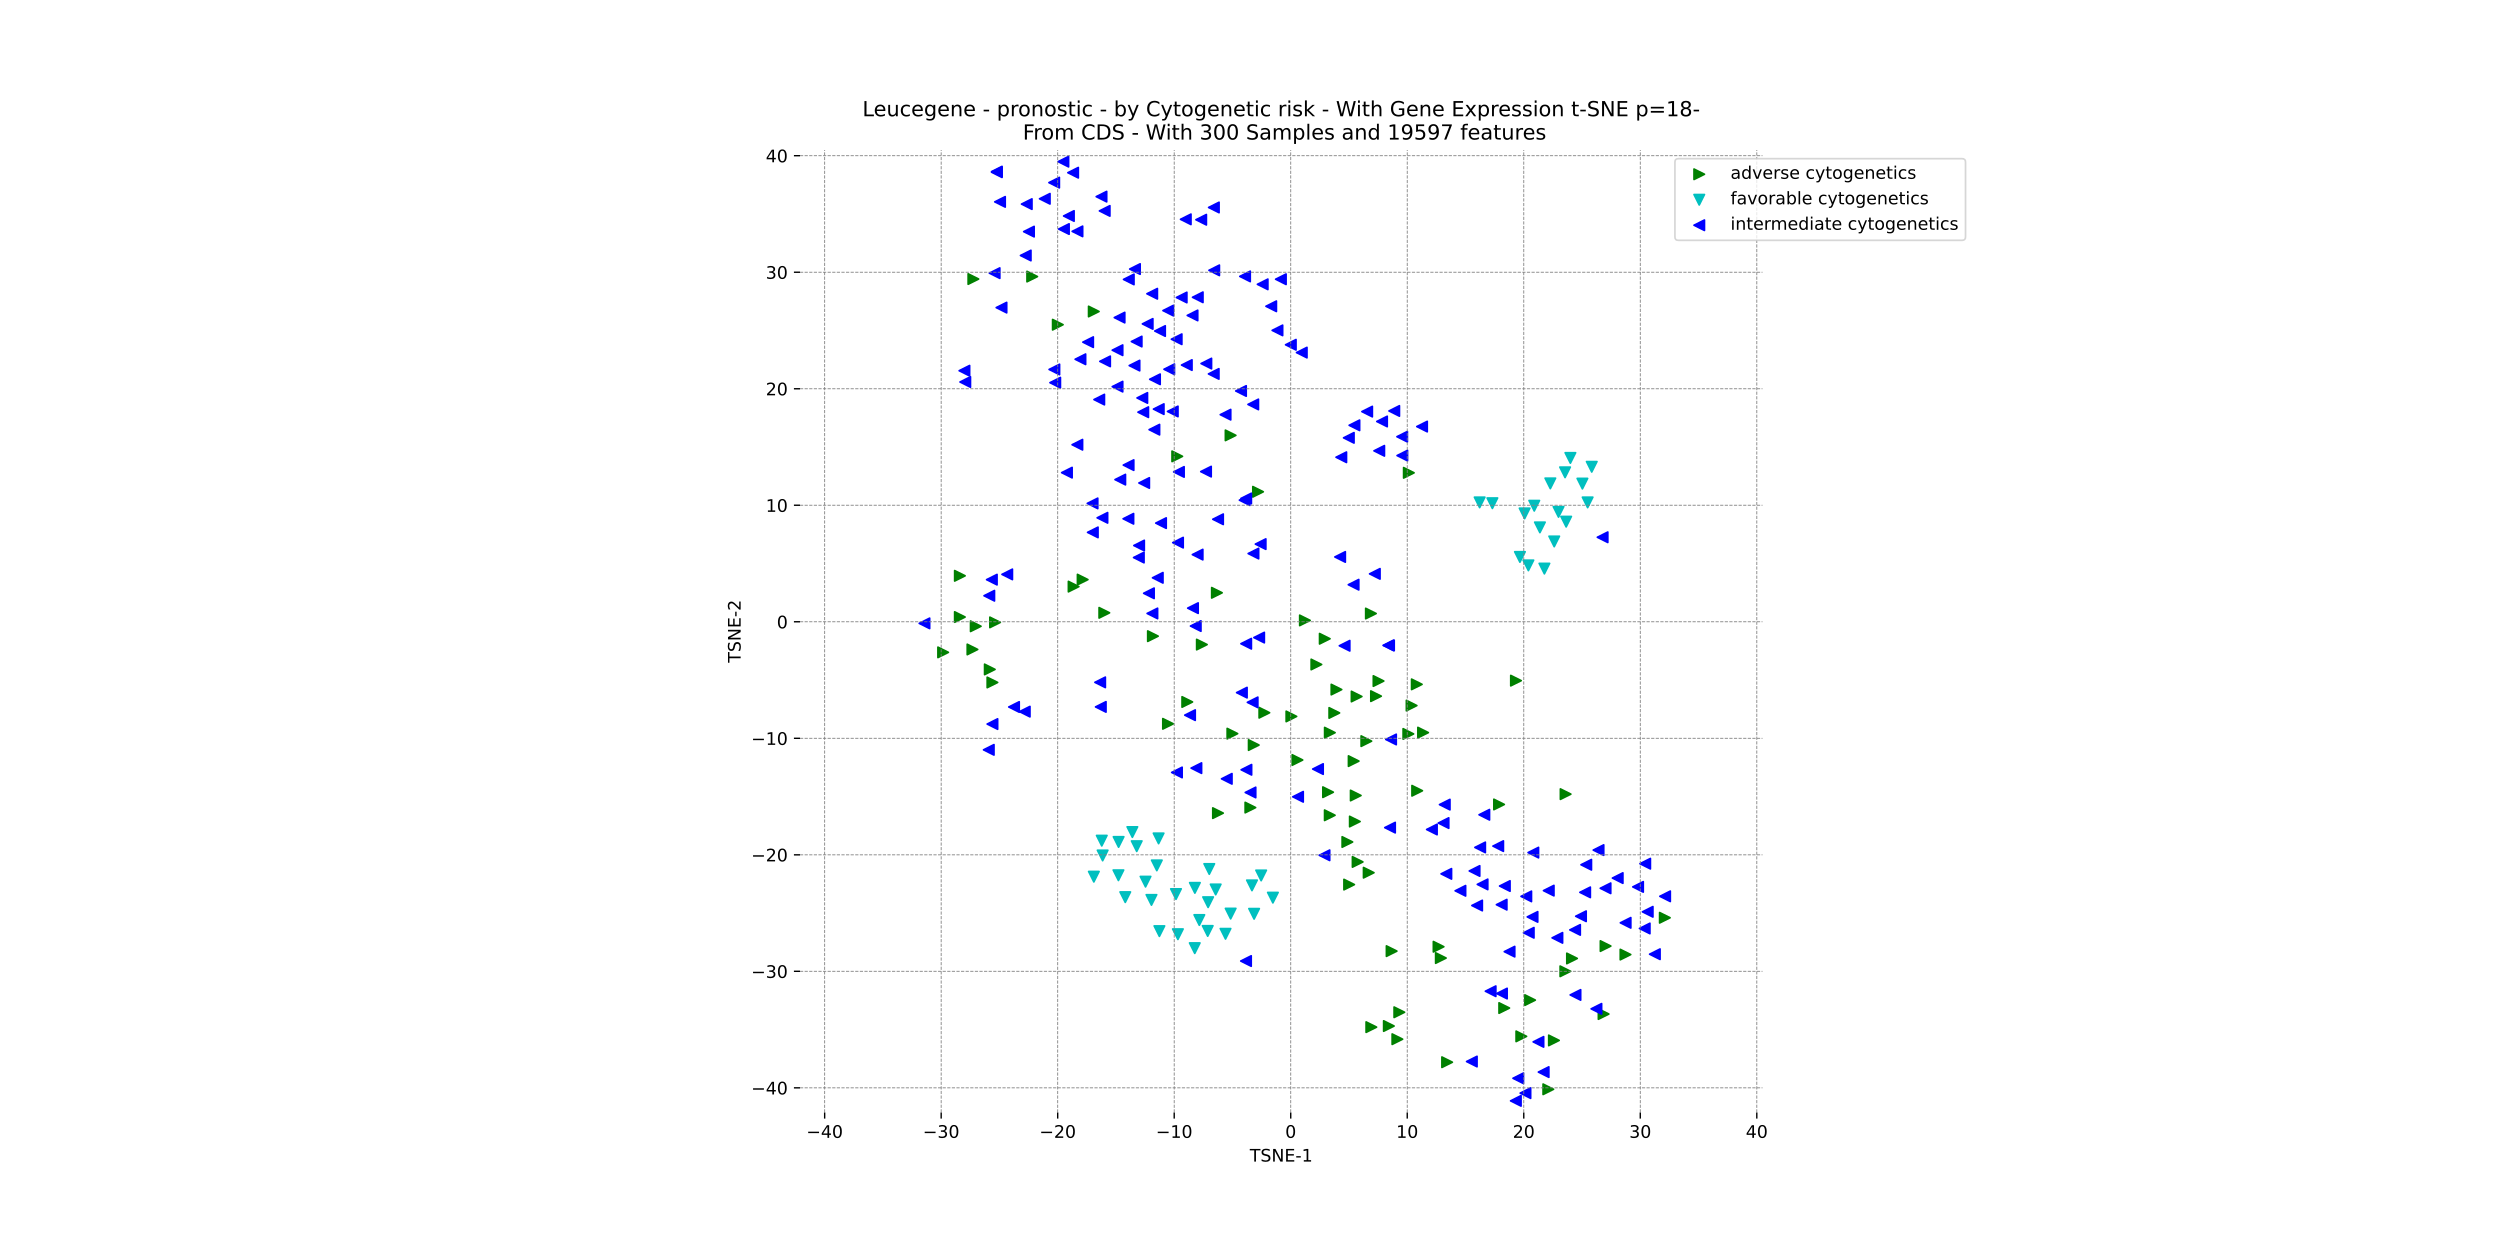 <?xml version="1.0" encoding="utf-8" standalone="no"?>
<!DOCTYPE svg PUBLIC "-//W3C//DTD SVG 1.1//EN"
  "http://www.w3.org/Graphics/SVG/1.1/DTD/svg11.dtd">
<!-- Created with matplotlib (https://matplotlib.org/) -->
<svg height="720pt" version="1.1" viewBox="0 0 1440 720" width="1440pt" xmlns="http://www.w3.org/2000/svg" xmlns:xlink="http://www.w3.org/1999/xlink">
 <defs>
  <style type="text/css">*{stroke-linecap:butt;stroke-linejoin:round;}</style>
 </defs>
 <g id="figure_1">
  <g id="patch_1">
   <path d="M 0 720 
L 1440 720 
L 1440 0 
L 0 0 
z
" style="fill:#ffffff;"/>
  </g>
  <g id="axes_1">
   <g id="PathCollection_1">
    <defs>
     <path d="M 3 0 
L -3 -3 
L -3 3 
z
" id="medbb476abf" style="stroke:#008000;"/>
    </defs>
    <g clip-path="url(#pde5586cc2b)">
     <use style="fill:#008000;stroke:#008000;" x="936.281" xlink:href="#medbb476abf" y="549.83"/>
     <use style="fill:#008000;stroke:#008000;" x="801.587" xlink:href="#medbb476abf" y="547.84"/>
     <use style="fill:#008000;stroke:#008000;" x="829.936" xlink:href="#medbb476abf" y="551.834"/>
     <use style="fill:#008000;stroke:#008000;" x="828.627" xlink:href="#medbb476abf" y="545.314"/>
     <use style="fill:#008000;stroke:#008000;" x="780.395" xlink:href="#medbb476abf" y="473.2"/>
     <use style="fill:#008000;stroke:#008000;" x="543.254" xlink:href="#medbb476abf" y="375.759"/>
     <use style="fill:#008000;stroke:#008000;" x="722.171" xlink:href="#medbb476abf" y="429.146"/>
     <use style="fill:#008000;stroke:#008000;" x="901.652" xlink:href="#medbb476abf" y="559.465"/>
     <use style="fill:#008000;stroke:#008000;" x="724.635" xlink:href="#medbb476abf" y="283.265"/>
     <use style="fill:#008000;stroke:#008000;" x="905.488" xlink:href="#medbb476abf" y="552.066"/>
     <use style="fill:#008000;stroke:#008000;" x="819.707" xlink:href="#medbb476abf" y="421.98"/>
     <use style="fill:#008000;stroke:#008000;" x="664.085" xlink:href="#medbb476abf" y="366.428"/>
     <use style="fill:#008000;stroke:#008000;" x="782.01" xlink:href="#medbb476abf" y="496.469"/>
     <use style="fill:#008000;stroke:#008000;" x="747.329" xlink:href="#medbb476abf" y="437.761"/>
     <use style="fill:#008000;stroke:#008000;" x="768.569" xlink:href="#medbb476abf" y="410.649"/>
     <use style="fill:#008000;stroke:#008000;" x="895.066" xlink:href="#medbb476abf" y="599.276"/>
     <use style="fill:#008000;stroke:#008000;" x="728.269" xlink:href="#medbb476abf" y="410.525"/>
     <use style="fill:#008000;stroke:#008000;" x="799.986" xlink:href="#medbb476abf" y="590.991"/>
     <use style="fill:#008000;stroke:#008000;" x="751.628" xlink:href="#medbb476abf" y="357.35"/>
     <use style="fill:#008000;stroke:#008000;" x="758.24" xlink:href="#medbb476abf" y="382.742"/>
     <use style="fill:#008000;stroke:#008000;" x="560.666" xlink:href="#medbb476abf" y="160.722"/>
     <use style="fill:#008000;stroke:#008000;" x="816.302" xlink:href="#medbb476abf" y="455.472"/>
     <use style="fill:#008000;stroke:#008000;" x="709.859" xlink:href="#medbb476abf" y="422.57"/>
     <use style="fill:#008000;stroke:#008000;" x="901.799" xlink:href="#medbb476abf" y="457.421"/>
     <use style="fill:#008000;stroke:#008000;" x="866.444" xlink:href="#medbb476abf" y="580.632"/>
     <use style="fill:#008000;stroke:#008000;" x="792.6" xlink:href="#medbb476abf" y="400.988"/>
     <use style="fill:#008000;stroke:#008000;" x="923.676" xlink:href="#medbb476abf" y="584.089"/>
     <use style="fill:#008000;stroke:#008000;" x="804.894" xlink:href="#medbb476abf" y="598.574"/>
     <use style="fill:#008000;stroke:#008000;" x="806.012" xlink:href="#medbb476abf" y="583.06"/>
     <use style="fill:#008000;stroke:#008000;" x="863.471" xlink:href="#medbb476abf" y="463.367"/>
     <use style="fill:#008000;stroke:#008000;" x="560.135" xlink:href="#medbb476abf" y="374.089"/>
     <use style="fill:#008000;stroke:#008000;" x="562.039" xlink:href="#medbb476abf" y="360.726"/>
     <use style="fill:#008000;stroke:#008000;" x="891.827" xlink:href="#medbb476abf" y="627.425"/>
     <use style="fill:#008000;stroke:#008000;" x="816.088" xlink:href="#medbb476abf" y="394.186"/>
     <use style="fill:#008000;stroke:#008000;" x="789.645" xlink:href="#medbb476abf" y="353.389"/>
     <use style="fill:#008000;stroke:#008000;" x="833.552" xlink:href="#medbb476abf" y="611.837"/>
     <use style="fill:#008000;stroke:#008000;" x="777.118" xlink:href="#medbb476abf" y="509.518"/>
     <use style="fill:#008000;stroke:#008000;" x="570.128" xlink:href="#medbb476abf" y="385.583"/>
     <use style="fill:#008000;stroke:#008000;" x="700.945" xlink:href="#medbb476abf" y="341.447"/>
     <use style="fill:#008000;stroke:#008000;" x="692.277" xlink:href="#medbb476abf" y="371.27"/>
     <use style="fill:#008000;stroke:#008000;" x="876.286" xlink:href="#medbb476abf" y="596.94"/>
     <use style="fill:#008000;stroke:#008000;" x="630.024" xlink:href="#medbb476abf" y="179.418"/>
     <use style="fill:#008000;stroke:#008000;" x="609.309" xlink:href="#medbb476abf" y="187.023"/>
     <use style="fill:#008000;stroke:#008000;" x="769.806" xlink:href="#medbb476abf" y="397.187"/>
     <use style="fill:#008000;stroke:#008000;" x="763.07" xlink:href="#medbb476abf" y="367.912"/>
     <use style="fill:#008000;stroke:#008000;" x="573.177" xlink:href="#medbb476abf" y="358.49"/>
     <use style="fill:#008000;stroke:#008000;" x="781.421" xlink:href="#medbb476abf" y="401.189"/>
     <use style="fill:#008000;stroke:#008000;" x="780.918" xlink:href="#medbb476abf" y="458.208"/>
     <use style="fill:#008000;stroke:#008000;" x="924.825" xlink:href="#medbb476abf" y="544.931"/>
     <use style="fill:#008000;stroke:#008000;" x="794.042" xlink:href="#medbb476abf" y="392.275"/>
     <use style="fill:#008000;stroke:#008000;" x="765.994" xlink:href="#medbb476abf" y="422.009"/>
     <use style="fill:#008000;stroke:#008000;" x="958.948" xlink:href="#medbb476abf" y="528.629"/>
     <use style="fill:#008000;stroke:#008000;" x="636.089" xlink:href="#medbb476abf" y="352.98"/>
     <use style="fill:#008000;stroke:#008000;" x="811.491" xlink:href="#medbb476abf" y="272.343"/>
     <use style="fill:#008000;stroke:#008000;" x="764.973" xlink:href="#medbb476abf" y="456.301"/>
     <use style="fill:#008000;stroke:#008000;" x="594.554" xlink:href="#medbb476abf" y="159.297"/>
     <use style="fill:#008000;stroke:#008000;" x="779.722" xlink:href="#medbb476abf" y="438.391"/>
     <use style="fill:#008000;stroke:#008000;" x="813.083" xlink:href="#medbb476abf" y="406.408"/>
     <use style="fill:#008000;stroke:#008000;" x="720.219" xlink:href="#medbb476abf" y="465.16"/>
     <use style="fill:#008000;stroke:#008000;" x="743.845" xlink:href="#medbb476abf" y="412.659"/>
     <use style="fill:#008000;stroke:#008000;" x="623.62" xlink:href="#medbb476abf" y="333.845"/>
     <use style="fill:#008000;stroke:#008000;" x="618.409" xlink:href="#medbb476abf" y="337.883"/>
     <use style="fill:#008000;stroke:#008000;" x="683.871" xlink:href="#medbb476abf" y="404.328"/>
     <use style="fill:#008000;stroke:#008000;" x="701.569" xlink:href="#medbb476abf" y="468.356"/>
     <use style="fill:#008000;stroke:#008000;" x="811.207" xlink:href="#medbb476abf" y="422.738"/>
     <use style="fill:#008000;stroke:#008000;" x="788.385" xlink:href="#medbb476abf" y="502.67"/>
     <use style="fill:#008000;stroke:#008000;" x="881.328" xlink:href="#medbb476abf" y="576.055"/>
     <use style="fill:#008000;stroke:#008000;" x="789.888" xlink:href="#medbb476abf" y="591.631"/>
     <use style="fill:#008000;stroke:#008000;" x="776.084" xlink:href="#medbb476abf" y="484.98"/>
     <use style="fill:#008000;stroke:#008000;" x="552.892" xlink:href="#medbb476abf" y="331.664"/>
     <use style="fill:#008000;stroke:#008000;" x="672.785" xlink:href="#medbb476abf" y="416.92"/>
     <use style="fill:#008000;stroke:#008000;" x="571.634" xlink:href="#medbb476abf" y="393.09"/>
     <use style="fill:#008000;stroke:#008000;" x="765.961" xlink:href="#medbb476abf" y="469.592"/>
     <use style="fill:#008000;stroke:#008000;" x="552.881" xlink:href="#medbb476abf" y="355.414"/>
     <use style="fill:#008000;stroke:#008000;" x="708.832" xlink:href="#medbb476abf" y="250.766"/>
     <use style="fill:#008000;stroke:#008000;" x="678.1" xlink:href="#medbb476abf" y="262.853"/>
     <use style="fill:#008000;stroke:#008000;" x="873.202" xlink:href="#medbb476abf" y="392.048"/>
     <use style="fill:#008000;stroke:#008000;" x="787.023" xlink:href="#medbb476abf" y="426.898"/>
    </g>
   </g>
   <g id="PathCollection_2">
    <defs>
     <path d="M -0 3 
L 3 -3 
L -3 -3 
z
" id="m3f82993876" style="stroke:#00bfbf;"/>
    </defs>
    <g clip-path="url(#pde5586cc2b)">
     <use style="fill:#00bfbf;stroke:#00bfbf;" x="878.178" xlink:href="#m3f82993876" y="295.732"/>
     <use style="fill:#00bfbf;stroke:#00bfbf;" x="733.184" xlink:href="#m3f82993876" y="517.05"/>
     <use style="fill:#00bfbf;stroke:#00bfbf;" x="695.871" xlink:href="#m3f82993876" y="519.665"/>
     <use style="fill:#00bfbf;stroke:#00bfbf;" x="696.538" xlink:href="#m3f82993876" y="500.542"/>
     <use style="fill:#00bfbf;stroke:#00bfbf;" x="688.251" xlink:href="#m3f82993876" y="511.424"/>
     <use style="fill:#00bfbf;stroke:#00bfbf;" x="654.748" xlink:href="#m3f82993876" y="487.405"/>
     <use style="fill:#00bfbf;stroke:#00bfbf;" x="722.359" xlink:href="#m3f82993876" y="526.359"/>
     <use style="fill:#00bfbf;stroke:#00bfbf;" x="911.464" xlink:href="#m3f82993876" y="278.577"/>
     <use style="fill:#00bfbf;stroke:#00bfbf;" x="635.116" xlink:href="#m3f82993876" y="492.753"/>
     <use style="fill:#00bfbf;stroke:#00bfbf;" x="630.056" xlink:href="#m3f82993876" y="504.985"/>
     <use style="fill:#00bfbf;stroke:#00bfbf;" x="667.808" xlink:href="#m3f82993876" y="536.329"/>
     <use style="fill:#00bfbf;stroke:#00bfbf;" x="892.992" xlink:href="#m3f82993876" y="278.43"/>
     <use style="fill:#00bfbf;stroke:#00bfbf;" x="666.321" xlink:href="#m3f82993876" y="498.481"/>
     <use style="fill:#00bfbf;stroke:#00bfbf;" x="904.544" xlink:href="#m3f82993876" y="263.779"/>
     <use style="fill:#00bfbf;stroke:#00bfbf;" x="708.852" xlink:href="#m3f82993876" y="526.239"/>
     <use style="fill:#00bfbf;stroke:#00bfbf;" x="889.573" xlink:href="#m3f82993876" y="327.517"/>
     <use style="fill:#00bfbf;stroke:#00bfbf;" x="678.462" xlink:href="#m3f82993876" y="538.109"/>
     <use style="fill:#00bfbf;stroke:#00bfbf;" x="677.365" xlink:href="#m3f82993876" y="514.981"/>
     <use style="fill:#00bfbf;stroke:#00bfbf;" x="648.149" xlink:href="#m3f82993876" y="516.768"/>
     <use style="fill:#00bfbf;stroke:#00bfbf;" x="901.478" xlink:href="#m3f82993876" y="272.053"/>
     <use style="fill:#00bfbf;stroke:#00bfbf;" x="700.229" xlink:href="#m3f82993876" y="512.341"/>
     <use style="fill:#00bfbf;stroke:#00bfbf;" x="859.607" xlink:href="#m3f82993876" y="289.849"/>
     <use style="fill:#00bfbf;stroke:#00bfbf;" x="914.472" xlink:href="#m3f82993876" y="289.392"/>
     <use style="fill:#00bfbf;stroke:#00bfbf;" x="902.105" xlink:href="#m3f82993876" y="300.485"/>
     <use style="fill:#00bfbf;stroke:#00bfbf;" x="726.421" xlink:href="#m3f82993876" y="504.267"/>
     <use style="fill:#00bfbf;stroke:#00bfbf;" x="667.35" xlink:href="#m3f82993876" y="482.932"/>
     <use style="fill:#00bfbf;stroke:#00bfbf;" x="695.636" xlink:href="#m3f82993876" y="536.237"/>
     <use style="fill:#00bfbf;stroke:#00bfbf;" x="916.84" xlink:href="#m3f82993876" y="268.867"/>
     <use style="fill:#00bfbf;stroke:#00bfbf;" x="644.213" xlink:href="#m3f82993876" y="504.15"/>
     <use style="fill:#00bfbf;stroke:#00bfbf;" x="688.178" xlink:href="#m3f82993876" y="546.139"/>
     <use style="fill:#00bfbf;stroke:#00bfbf;" x="886.986" xlink:href="#m3f82993876" y="303.783"/>
     <use style="fill:#00bfbf;stroke:#00bfbf;" x="895.23" xlink:href="#m3f82993876" y="311.878"/>
     <use style="fill:#00bfbf;stroke:#00bfbf;" x="644.311" xlink:href="#m3f82993876" y="484.975"/>
     <use style="fill:#00bfbf;stroke:#00bfbf;" x="652.236" xlink:href="#m3f82993876" y="479.262"/>
     <use style="fill:#00bfbf;stroke:#00bfbf;" x="634.614" xlink:href="#m3f82993876" y="484.23"/>
     <use style="fill:#00bfbf;stroke:#00bfbf;" x="659.823" xlink:href="#m3f82993876" y="507.838"/>
     <use style="fill:#00bfbf;stroke:#00bfbf;" x="690.808" xlink:href="#m3f82993876" y="529.942"/>
     <use style="fill:#00bfbf;stroke:#00bfbf;" x="897.713" xlink:href="#m3f82993876" y="294.842"/>
     <use style="fill:#00bfbf;stroke:#00bfbf;" x="663.241" xlink:href="#m3f82993876" y="518.349"/>
     <use style="fill:#00bfbf;stroke:#00bfbf;" x="880.349" xlink:href="#m3f82993876" y="325.659"/>
     <use style="fill:#00bfbf;stroke:#00bfbf;" x="883.73" xlink:href="#m3f82993876" y="291.302"/>
     <use style="fill:#00bfbf;stroke:#00bfbf;" x="875.481" xlink:href="#m3f82993876" y="320.808"/>
     <use style="fill:#00bfbf;stroke:#00bfbf;" x="721.134" xlink:href="#m3f82993876" y="509.982"/>
     <use style="fill:#00bfbf;stroke:#00bfbf;" x="705.893" xlink:href="#m3f82993876" y="537.864"/>
     <use style="fill:#00bfbf;stroke:#00bfbf;" x="852.272" xlink:href="#m3f82993876" y="289.383"/>
    </g>
   </g>
   <g id="PathCollection_3">
    <defs>
     <path d="M -3 -0 
L 3 3 
L 3 -3 
z
" id="m2e24378597" style="stroke:#0000ff;"/>
    </defs>
    <g clip-path="url(#pde5586cc2b)">
     <use style="fill:#0000ff;stroke:#0000ff;" x="694.649" xlink:href="#m2e24378597" y="271.645"/>
     <use style="fill:#0000ff;stroke:#0000ff;" x="705.889" xlink:href="#m2e24378597" y="238.847"/>
     <use style="fill:#0000ff;stroke:#0000ff;" x="721.849" xlink:href="#m2e24378597" y="232.948"/>
     <use style="fill:#0000ff;stroke:#0000ff;" x="714.809" xlink:href="#m2e24378597" y="225.202"/>
     <use style="fill:#0000ff;stroke:#0000ff;" x="907.232" xlink:href="#m2e24378597" y="535.614"/>
     <use style="fill:#0000ff;stroke:#0000ff;" x="634.046" xlink:href="#m2e24378597" y="407.176"/>
     <use style="fill:#0000ff;stroke:#0000ff;" x="831.472" xlink:href="#m2e24378597" y="474.078"/>
     <use style="fill:#0000ff;stroke:#0000ff;" x="897.034" xlink:href="#m2e24378597" y="540.199"/>
     <use style="fill:#0000ff;stroke:#0000ff;" x="590.245" xlink:href="#m2e24378597" y="409.903"/>
     <use style="fill:#0000ff;stroke:#0000ff;" x="743.494" xlink:href="#m2e24378597" y="198.58"/>
     <use style="fill:#0000ff;stroke:#0000ff;" x="574.143" xlink:href="#m2e24378597" y="99.185"/>
     <use style="fill:#0000ff;stroke:#0000ff;" x="677.901" xlink:href="#m2e24378597" y="444.931"/>
     <use style="fill:#0000ff;stroke:#0000ff;" x="862.952" xlink:href="#m2e24378597" y="487.353"/>
     <use style="fill:#0000ff;stroke:#0000ff;" x="607.297" xlink:href="#m2e24378597" y="212.805"/>
     <use style="fill:#0000ff;stroke:#0000ff;" x="584.063" xlink:href="#m2e24378597" y="407.221"/>
     <use style="fill:#0000ff;stroke:#0000ff;" x="796.041" xlink:href="#m2e24378597" y="242.77"/>
     <use style="fill:#0000ff;stroke:#0000ff;" x="701.586" xlink:href="#m2e24378597" y="299.099"/>
     <use style="fill:#0000ff;stroke:#0000ff;" x="668.738" xlink:href="#m2e24378597" y="301.306"/>
     <use style="fill:#0000ff;stroke:#0000ff;" x="889.119" xlink:href="#m2e24378597" y="617.517"/>
     <use style="fill:#0000ff;stroke:#0000ff;" x="725.249" xlink:href="#m2e24378597" y="367.241"/>
     <use style="fill:#0000ff;stroke:#0000ff;" x="574.163" xlink:href="#m2e24378597" y="98.841"/>
     <use style="fill:#0000ff;stroke:#0000ff;" x="633.147" xlink:href="#m2e24378597" y="230.157"/>
     <use style="fill:#0000ff;stroke:#0000ff;" x="643.677" xlink:href="#m2e24378597" y="222.702"/>
     <use style="fill:#0000ff;stroke:#0000ff;" x="727.28" xlink:href="#m2e24378597" y="163.771"/>
     <use style="fill:#0000ff;stroke:#0000ff;" x="852.551" xlink:href="#m2e24378597" y="488.113"/>
     <use style="fill:#0000ff;stroke:#0000ff;" x="699.168" xlink:href="#m2e24378597" y="119.501"/>
     <use style="fill:#0000ff;stroke:#0000ff;" x="947.621" xlink:href="#m2e24378597" y="497.48"/>
     <use style="fill:#0000ff;stroke:#0000ff;" x="650.164" xlink:href="#m2e24378597" y="160.951"/>
     <use style="fill:#0000ff;stroke:#0000ff;" x="883.183" xlink:href="#m2e24378597" y="491.088"/>
     <use style="fill:#0000ff;stroke:#0000ff;" x="892.058" xlink:href="#m2e24378597" y="512.995"/>
     <use style="fill:#0000ff;stroke:#0000ff;" x="803.066" xlink:href="#m2e24378597" y="236.708"/>
     <use style="fill:#0000ff;stroke:#0000ff;" x="879.119" xlink:href="#m2e24378597" y="516.315"/>
     <use style="fill:#0000ff;stroke:#0000ff;" x="569.813" xlink:href="#m2e24378597" y="343.144"/>
     <use style="fill:#0000ff;stroke:#0000ff;" x="629.295" xlink:href="#m2e24378597" y="289.952"/>
     <use style="fill:#0000ff;stroke:#0000ff;" x="721.502" xlink:href="#m2e24378597" y="404.558"/>
     <use style="fill:#0000ff;stroke:#0000ff;" x="936.337" xlink:href="#m2e24378597" y="531.536"/>
     <use style="fill:#0000ff;stroke:#0000ff;" x="689.897" xlink:href="#m2e24378597" y="171.236"/>
     <use style="fill:#0000ff;stroke:#0000ff;" x="661.764" xlink:href="#m2e24378597" y="341.736"/>
     <use style="fill:#0000ff;stroke:#0000ff;" x="771.897" xlink:href="#m2e24378597" y="320.803"/>
     <use style="fill:#0000ff;stroke:#0000ff;" x="762.894" xlink:href="#m2e24378597" y="492.64"/>
     <use style="fill:#0000ff;stroke:#0000ff;" x="779.642" xlink:href="#m2e24378597" y="336.789"/>
     <use style="fill:#0000ff;stroke:#0000ff;" x="791.885" xlink:href="#m2e24378597" y="330.536"/>
     <use style="fill:#0000ff;stroke:#0000ff;" x="618.099" xlink:href="#m2e24378597" y="99.474"/>
     <use style="fill:#0000ff;stroke:#0000ff;" x="772.571" xlink:href="#m2e24378597" y="263.374"/>
     <use style="fill:#0000ff;stroke:#0000ff;" x="800.647" xlink:href="#m2e24378597" y="476.708"/>
     <use style="fill:#0000ff;stroke:#0000ff;" x="735.792" xlink:href="#m2e24378597" y="190.296"/>
     <use style="fill:#0000ff;stroke:#0000ff;" x="659.028" xlink:href="#m2e24378597" y="278.196"/>
     <use style="fill:#0000ff;stroke:#0000ff;" x="726.112" xlink:href="#m2e24378597" y="313.407"/>
     <use style="fill:#0000ff;stroke:#0000ff;" x="645.26" xlink:href="#m2e24378597" y="276.256"/>
     <use style="fill:#0000ff;stroke:#0000ff;" x="706.609" xlink:href="#m2e24378597" y="448.592"/>
     <use style="fill:#0000ff;stroke:#0000ff;" x="716.9" xlink:href="#m2e24378597" y="288.086"/>
     <use style="fill:#0000ff;stroke:#0000ff;" x="649.939" xlink:href="#m2e24378597" y="298.807"/>
     <use style="fill:#0000ff;stroke:#0000ff;" x="680.619" xlink:href="#m2e24378597" y="171.35"/>
     <use style="fill:#0000ff;stroke:#0000ff;" x="931.771" xlink:href="#m2e24378597" y="505.768"/>
     <use style="fill:#0000ff;stroke:#0000ff;" x="824.754" xlink:href="#m2e24378597" y="477.787"/>
     <use style="fill:#0000ff;stroke:#0000ff;" x="807.727" xlink:href="#m2e24378597" y="262.404"/>
     <use style="fill:#0000ff;stroke:#0000ff;" x="874.498" xlink:href="#m2e24378597" y="621.091"/>
     <use style="fill:#0000ff;stroke:#0000ff;" x="653.451" xlink:href="#m2e24378597" y="210.57"/>
     <use style="fill:#0000ff;stroke:#0000ff;" x="913.026" xlink:href="#m2e24378597" y="513.985"/>
     <use style="fill:#0000ff;stroke:#0000ff;" x="643.675" xlink:href="#m2e24378597" y="201.711"/>
     <use style="fill:#0000ff;stroke:#0000ff;" x="717.785" xlink:href="#m2e24378597" y="370.778"/>
     <use style="fill:#0000ff;stroke:#0000ff;" x="668.175" xlink:href="#m2e24378597" y="190.664"/>
     <use style="fill:#0000ff;stroke:#0000ff;" x="657.946" xlink:href="#m2e24378597" y="229.207"/>
     <use style="fill:#0000ff;stroke:#0000ff;" x="580.147" xlink:href="#m2e24378597" y="330.843"/>
     <use style="fill:#0000ff;stroke:#0000ff;" x="721.963" xlink:href="#m2e24378597" y="318.842"/>
     <use style="fill:#0000ff;stroke:#0000ff;" x="717.788" xlink:href="#m2e24378597" y="287.108"/>
     <use style="fill:#0000ff;stroke:#0000ff;" x="569.522" xlink:href="#m2e24378597" y="431.902"/>
     <use style="fill:#0000ff;stroke:#0000ff;" x="749.802" xlink:href="#m2e24378597" y="203.089"/>
     <use style="fill:#0000ff;stroke:#0000ff;" x="653.713" xlink:href="#m2e24378597" y="154.969"/>
     <use style="fill:#0000ff;stroke:#0000ff;" x="532.474" xlink:href="#m2e24378597" y="359.054"/>
     <use style="fill:#0000ff;stroke:#0000ff;" x="924.773" xlink:href="#m2e24378597" y="511.645"/>
     <use style="fill:#0000ff;stroke:#0000ff;" x="575.999" xlink:href="#m2e24378597" y="116.269"/>
     <use style="fill:#0000ff;stroke:#0000ff;" x="620.597" xlink:href="#m2e24378597" y="133.265"/>
     <use style="fill:#0000ff;stroke:#0000ff;" x="601.784" xlink:href="#m2e24378597" y="114.494"/>
     <use style="fill:#0000ff;stroke:#0000ff;" x="949.06" xlink:href="#m2e24378597" y="525.195"/>
     <use style="fill:#0000ff;stroke:#0000ff;" x="865.1" xlink:href="#m2e24378597" y="572.277"/>
     <use style="fill:#0000ff;stroke:#0000ff;" x="886.132" xlink:href="#m2e24378597" y="600.116"/>
     <use style="fill:#0000ff;stroke:#0000ff;" x="819.09" xlink:href="#m2e24378597" y="245.703"/>
     <use style="fill:#0000ff;stroke:#0000ff;" x="943.507" xlink:href="#m2e24378597" y="510.844"/>
     <use style="fill:#0000ff;stroke:#0000ff;" x="678.518" xlink:href="#m2e24378597" y="312.554"/>
     <use style="fill:#0000ff;stroke:#0000ff;" x="571.283" xlink:href="#m2e24378597" y="333.879"/>
     <use style="fill:#0000ff;stroke:#0000ff;" x="800.058" xlink:href="#m2e24378597" y="371.779"/>
     <use style="fill:#0000ff;stroke:#0000ff;" x="953.18" xlink:href="#m2e24378597" y="549.623"/>
     <use style="fill:#0000ff;stroke:#0000ff;" x="555.493" xlink:href="#m2e24378597" y="213.527"/>
     <use style="fill:#0000ff;stroke:#0000ff;" x="699.367" xlink:href="#m2e24378597" y="155.705"/>
     <use style="fill:#0000ff;stroke:#0000ff;" x="801.23" xlink:href="#m2e24378597" y="425.93"/>
     <use style="fill:#0000ff;stroke:#0000ff;" x="913.667" xlink:href="#m2e24378597" y="498.092"/>
     <use style="fill:#0000ff;stroke:#0000ff;" x="920.735" xlink:href="#m2e24378597" y="489.646"/>
     <use style="fill:#0000ff;stroke:#0000ff;" x="629.447" xlink:href="#m2e24378597" y="306.65"/>
     <use style="fill:#0000ff;stroke:#0000ff;" x="622.309" xlink:href="#m2e24378597" y="206.933"/>
     <use style="fill:#0000ff;stroke:#0000ff;" x="677.732" xlink:href="#m2e24378597" y="195.394"/>
     <use style="fill:#0000ff;stroke:#0000ff;" x="947.336" xlink:href="#m2e24378597" y="534.797"/>
     <use style="fill:#0000ff;stroke:#0000ff;" x="878.64" xlink:href="#m2e24378597" y="629.64"/>
     <use style="fill:#0000ff;stroke:#0000ff;" x="880.546" xlink:href="#m2e24378597" y="537.279"/>
     <use style="fill:#0000ff;stroke:#0000ff;" x="774.469" xlink:href="#m2e24378597" y="371.95"/>
     <use style="fill:#0000ff;stroke:#0000ff;" x="572.879" xlink:href="#m2e24378597" y="157.327"/>
     <use style="fill:#0000ff;stroke:#0000ff;" x="858.589" xlink:href="#m2e24378597" y="570.945"/>
     <use style="fill:#0000ff;stroke:#0000ff;" x="650.042" xlink:href="#m2e24378597" y="267.895"/>
     <use style="fill:#0000ff;stroke:#0000ff;" x="873.109" xlink:href="#m2e24378597" y="634.089"/>
     <use style="fill:#0000ff;stroke:#0000ff;" x="910.625" xlink:href="#m2e24378597" y="527.762"/>
     <use style="fill:#0000ff;stroke:#0000ff;" x="636.516" xlink:href="#m2e24378597" y="208.15"/>
     <use style="fill:#0000ff;stroke:#0000ff;" x="683.579" xlink:href="#m2e24378597" y="210.272"/>
     <use style="fill:#0000ff;stroke:#0000ff;" x="687.136" xlink:href="#m2e24378597" y="350.286"/>
     <use style="fill:#0000ff;stroke:#0000ff;" x="663.643" xlink:href="#m2e24378597" y="169.196"/>
     <use style="fill:#0000ff;stroke:#0000ff;" x="620.545" xlink:href="#m2e24378597" y="256.155"/>
     <use style="fill:#0000ff;stroke:#0000ff;" x="636.283" xlink:href="#m2e24378597" y="121.481"/>
     <use style="fill:#0000ff;stroke:#0000ff;" x="661.034" xlink:href="#m2e24378597" y="186.561"/>
     <use style="fill:#0000ff;stroke:#0000ff;" x="869.481" xlink:href="#m2e24378597" y="548.145"/>
     <use style="fill:#0000ff;stroke:#0000ff;" x="959.086" xlink:href="#m2e24378597" y="516.274"/>
     <use style="fill:#0000ff;stroke:#0000ff;" x="717.136" xlink:href="#m2e24378597" y="159.205"/>
     <use style="fill:#0000ff;stroke:#0000ff;" x="682.991" xlink:href="#m2e24378597" y="126.327"/>
     <use style="fill:#0000ff;stroke:#0000ff;" x="679.037" xlink:href="#m2e24378597" y="271.826"/>
     <use style="fill:#0000ff;stroke:#0000ff;" x="864.943" xlink:href="#m2e24378597" y="521.095"/>
     <use style="fill:#0000ff;stroke:#0000ff;" x="715.296" xlink:href="#m2e24378597" y="398.955"/>
     <use style="fill:#0000ff;stroke:#0000ff;" x="780.133" xlink:href="#m2e24378597" y="244.968"/>
     <use style="fill:#0000ff;stroke:#0000ff;" x="633.674" xlink:href="#m2e24378597" y="393.031"/>
     <use style="fill:#0000ff;stroke:#0000ff;" x="919.52" xlink:href="#m2e24378597" y="581.086"/>
     <use style="fill:#0000ff;stroke:#0000ff;" x="850.81" xlink:href="#m2e24378597" y="521.577"/>
     <use style="fill:#0000ff;stroke:#0000ff;" x="794.427" xlink:href="#m2e24378597" y="259.67"/>
     <use style="fill:#0000ff;stroke:#0000ff;" x="673.475" xlink:href="#m2e24378597" y="212.696"/>
     <use style="fill:#0000ff;stroke:#0000ff;" x="615.655" xlink:href="#m2e24378597" y="124.406"/>
     <use style="fill:#0000ff;stroke:#0000ff;" x="686.876" xlink:href="#m2e24378597" y="181.693"/>
     <use style="fill:#0000ff;stroke:#0000ff;" x="612.494" xlink:href="#m2e24378597" y="93.111"/>
     <use style="fill:#0000ff;stroke:#0000ff;" x="592.655" xlink:href="#m2e24378597" y="133.412"/>
     <use style="fill:#0000ff;stroke:#0000ff;" x="847.76" xlink:href="#m2e24378597" y="611.441"/>
     <use style="fill:#0000ff;stroke:#0000ff;" x="658.492" xlink:href="#m2e24378597" y="237.415"/>
     <use style="fill:#0000ff;stroke:#0000ff;" x="759.143" xlink:href="#m2e24378597" y="442.97"/>
     <use style="fill:#0000ff;stroke:#0000ff;" x="866.769" xlink:href="#m2e24378597" y="510.349"/>
     <use style="fill:#0000ff;stroke:#0000ff;" x="656.105" xlink:href="#m2e24378597" y="314.216"/>
     <use style="fill:#0000ff;stroke:#0000ff;" x="688.732" xlink:href="#m2e24378597" y="360.599"/>
     <use style="fill:#0000ff;stroke:#0000ff;" x="832.162" xlink:href="#m2e24378597" y="463.453"/>
     <use style="fill:#0000ff;stroke:#0000ff;" x="607.792" xlink:href="#m2e24378597" y="220.42"/>
     <use style="fill:#0000ff;stroke:#0000ff;" x="665.252" xlink:href="#m2e24378597" y="218.472"/>
     <use style="fill:#0000ff;stroke:#0000ff;" x="667.413" xlink:href="#m2e24378597" y="235.648"/>
     <use style="fill:#0000ff;stroke:#0000ff;" x="907.451" xlink:href="#m2e24378597" y="573.07"/>
     <use style="fill:#0000ff;stroke:#0000ff;" x="571.626" xlink:href="#m2e24378597" y="417.05"/>
     <use style="fill:#0000ff;stroke:#0000ff;" x="591.401" xlink:href="#m2e24378597" y="117.558"/>
     <use style="fill:#0000ff;stroke:#0000ff;" x="666.856" xlink:href="#m2e24378597" y="332.805"/>
     <use style="fill:#0000ff;stroke:#0000ff;" x="655.948" xlink:href="#m2e24378597" y="321.148"/>
     <use style="fill:#0000ff;stroke:#0000ff;" x="854.952" xlink:href="#m2e24378597" y="469.295"/>
     <use style="fill:#0000ff;stroke:#0000ff;" x="634.98" xlink:href="#m2e24378597" y="298.255"/>
     <use style="fill:#0000ff;stroke:#0000ff;" x="654.694" xlink:href="#m2e24378597" y="196.727"/>
     <use style="fill:#0000ff;stroke:#0000ff;" x="626.743" xlink:href="#m2e24378597" y="197.076"/>
     <use style="fill:#0000ff;stroke:#0000ff;" x="717.694" xlink:href="#m2e24378597" y="553.553"/>
     <use style="fill:#0000ff;stroke:#0000ff;" x="664.903" xlink:href="#m2e24378597" y="247.481"/>
     <use style="fill:#0000ff;stroke:#0000ff;" x="717.921" xlink:href="#m2e24378597" y="443.385"/>
     <use style="fill:#0000ff;stroke:#0000ff;" x="833.073" xlink:href="#m2e24378597" y="503.336"/>
     <use style="fill:#0000ff;stroke:#0000ff;" x="787.463" xlink:href="#m2e24378597" y="237.079"/>
     <use style="fill:#0000ff;stroke:#0000ff;" x="699.084" xlink:href="#m2e24378597" y="215.371"/>
     <use style="fill:#0000ff;stroke:#0000ff;" x="607.188" xlink:href="#m2e24378597" y="105.19"/>
     <use style="fill:#0000ff;stroke:#0000ff;" x="614.53" xlink:href="#m2e24378597" y="272.241"/>
     <use style="fill:#0000ff;stroke:#0000ff;" x="853.941" xlink:href="#m2e24378597" y="509.412"/>
     <use style="fill:#0000ff;stroke:#0000ff;" x="694.828" xlink:href="#m2e24378597" y="209.402"/>
     <use style="fill:#0000ff;stroke:#0000ff;" x="691.867" xlink:href="#m2e24378597" y="126.564"/>
     <use style="fill:#0000ff;stroke:#0000ff;" x="555.977" xlink:href="#m2e24378597" y="220.028"/>
     <use style="fill:#0000ff;stroke:#0000ff;" x="799.666" xlink:href="#m2e24378597" y="371.738"/>
     <use style="fill:#0000ff;stroke:#0000ff;" x="882.716" xlink:href="#m2e24378597" y="528.128"/>
     <use style="fill:#0000ff;stroke:#0000ff;" x="849.321" xlink:href="#m2e24378597" y="501.673"/>
     <use style="fill:#0000ff;stroke:#0000ff;" x="685.449" xlink:href="#m2e24378597" y="411.926"/>
     <use style="fill:#0000ff;stroke:#0000ff;" x="841.185" xlink:href="#m2e24378597" y="513.091"/>
     <use style="fill:#0000ff;stroke:#0000ff;" x="807.65" xlink:href="#m2e24378597" y="251.535"/>
     <use style="fill:#0000ff;stroke:#0000ff;" x="689.815" xlink:href="#m2e24378597" y="319.45"/>
     <use style="fill:#0000ff;stroke:#0000ff;" x="776.903" xlink:href="#m2e24378597" y="252.187"/>
     <use style="fill:#0000ff;stroke:#0000ff;" x="747.653" xlink:href="#m2e24378597" y="458.953"/>
     <use style="fill:#0000ff;stroke:#0000ff;" x="644.856" xlink:href="#m2e24378597" y="182.926"/>
     <use style="fill:#0000ff;stroke:#0000ff;" x="612.794" xlink:href="#m2e24378597" y="131.929"/>
     <use style="fill:#0000ff;stroke:#0000ff;" x="576.842" xlink:href="#m2e24378597" y="177.18"/>
     <use style="fill:#0000ff;stroke:#0000ff;" x="923.083" xlink:href="#m2e24378597" y="309.46"/>
     <use style="fill:#0000ff;stroke:#0000ff;" x="720.288" xlink:href="#m2e24378597" y="456.461"/>
     <use style="fill:#0000ff;stroke:#0000ff;" x="675.499" xlink:href="#m2e24378597" y="236.99"/>
     <use style="fill:#0000ff;stroke:#0000ff;" x="634.438" xlink:href="#m2e24378597" y="113.259"/>
     <use style="fill:#0000ff;stroke:#0000ff;" x="672.882" xlink:href="#m2e24378597" y="178.9"/>
     <use style="fill:#0000ff;stroke:#0000ff;" x="689.098" xlink:href="#m2e24378597" y="442.433"/>
     <use style="fill:#0000ff;stroke:#0000ff;" x="663.76" xlink:href="#m2e24378597" y="353.343"/>
     <use style="fill:#0000ff;stroke:#0000ff;" x="737.769" xlink:href="#m2e24378597" y="160.846"/>
     <use style="fill:#0000ff;stroke:#0000ff;" x="732.201" xlink:href="#m2e24378597" y="176.414"/>
     <use style="fill:#0000ff;stroke:#0000ff;" x="590.809" xlink:href="#m2e24378597" y="147.166"/>
    </g>
   </g>
   <g id="matplotlib.axis_1">
    <g id="xtick_1">
     <g id="line2d_1">
      <path clip-path="url(#pde5586cc2b)" d="M 475.003 640.8 
L 475.003 86.4 
" style="fill:none;stroke:#808080;stroke-dasharray:1.85,0.8;stroke-dashoffset:0;stroke-width:0.5;"/>
     </g>
     <g id="line2d_2">
      <defs>
       <path d="M 0 0 
L 0 3.5 
" id="md3e3cf4037" style="stroke:#000000;stroke-width:0.8;"/>
      </defs>
      <g>
       <use style="stroke:#000000;stroke-width:0.8;" x="475.003" xlink:href="#md3e3cf4037" y="640.8"/>
      </g>
     </g>
     <g id="text_1">
      <!-- −40 -->
      <g transform="translate(464.451 655.398)scale(0.1 -0.1)">
       <defs>
        <path d="M 10.594 35.5 
L 73.188 35.5 
L 73.188 27.203 
L 10.594 27.203 
z
" id="DejaVuSans-8722"/>
        <path d="M 37.797 64.312 
L 12.891 25.391 
L 37.797 25.391 
z
M 35.203 72.906 
L 47.609 72.906 
L 47.609 25.391 
L 58.016 25.391 
L 58.016 17.188 
L 47.609 17.188 
L 47.609 0 
L 37.797 0 
L 37.797 17.188 
L 4.891 17.188 
L 4.891 26.703 
z
" id="DejaVuSans-52"/>
        <path d="M 31.781 66.406 
Q 24.172 66.406 20.328 58.906 
Q 16.5 51.422 16.5 36.375 
Q 16.5 21.391 20.328 13.891 
Q 24.172 6.391 31.781 6.391 
Q 39.453 6.391 43.281 13.891 
Q 47.125 21.391 47.125 36.375 
Q 47.125 51.422 43.281 58.906 
Q 39.453 66.406 31.781 66.406 
z
M 31.781 74.219 
Q 44.047 74.219 50.516 64.516 
Q 56.984 54.828 56.984 36.375 
Q 56.984 17.969 50.516 8.266 
Q 44.047 -1.422 31.781 -1.422 
Q 19.531 -1.422 13.062 8.266 
Q 6.594 17.969 6.594 36.375 
Q 6.594 54.828 13.062 64.516 
Q 19.531 74.219 31.781 74.219 
z
" id="DejaVuSans-48"/>
       </defs>
       <use xlink:href="#DejaVuSans-8722"/>
       <use x="83.789" xlink:href="#DejaVuSans-52"/>
       <use x="147.412" xlink:href="#DejaVuSans-48"/>
      </g>
     </g>
    </g>
    <g id="xtick_2">
     <g id="line2d_3">
      <path clip-path="url(#pde5586cc2b)" d="M 542.117 640.8 
L 542.117 86.4 
" style="fill:none;stroke:#808080;stroke-dasharray:1.85,0.8;stroke-dashoffset:0;stroke-width:0.5;"/>
     </g>
     <g id="line2d_4">
      <g>
       <use style="stroke:#000000;stroke-width:0.8;" x="542.117" xlink:href="#md3e3cf4037" y="640.8"/>
      </g>
     </g>
     <g id="text_2">
      <!-- −30 -->
      <g transform="translate(531.565 655.398)scale(0.1 -0.1)">
       <defs>
        <path d="M 40.578 39.312 
Q 47.656 37.797 51.625 33 
Q 55.609 28.219 55.609 21.188 
Q 55.609 10.406 48.188 4.484 
Q 40.766 -1.422 27.094 -1.422 
Q 22.516 -1.422 17.656 -0.516 
Q 12.797 0.391 7.625 2.203 
L 7.625 11.719 
Q 11.719 9.328 16.594 8.109 
Q 21.484 6.891 26.812 6.891 
Q 36.078 6.891 40.938 10.547 
Q 45.797 14.203 45.797 21.188 
Q 45.797 27.641 41.281 31.266 
Q 36.766 34.906 28.719 34.906 
L 20.219 34.906 
L 20.219 43.016 
L 29.109 43.016 
Q 36.375 43.016 40.234 45.922 
Q 44.094 48.828 44.094 54.297 
Q 44.094 59.906 40.109 62.906 
Q 36.141 65.922 28.719 65.922 
Q 24.656 65.922 20.016 65.031 
Q 15.375 64.156 9.812 62.312 
L 9.812 71.094 
Q 15.438 72.656 20.344 73.438 
Q 25.25 74.219 29.594 74.219 
Q 40.828 74.219 47.359 69.109 
Q 53.906 64.016 53.906 55.328 
Q 53.906 49.266 50.438 45.094 
Q 46.969 40.922 40.578 39.312 
z
" id="DejaVuSans-51"/>
       </defs>
       <use xlink:href="#DejaVuSans-8722"/>
       <use x="83.789" xlink:href="#DejaVuSans-51"/>
       <use x="147.412" xlink:href="#DejaVuSans-48"/>
      </g>
     </g>
    </g>
    <g id="xtick_3">
     <g id="line2d_5">
      <path clip-path="url(#pde5586cc2b)" d="M 609.231 640.8 
L 609.231 86.4 
" style="fill:none;stroke:#808080;stroke-dasharray:1.85,0.8;stroke-dashoffset:0;stroke-width:0.5;"/>
     </g>
     <g id="line2d_6">
      <g>
       <use style="stroke:#000000;stroke-width:0.8;" x="609.231" xlink:href="#md3e3cf4037" y="640.8"/>
      </g>
     </g>
     <g id="text_3">
      <!-- −20 -->
      <g transform="translate(598.679 655.398)scale(0.1 -0.1)">
       <defs>
        <path d="M 19.188 8.297 
L 53.609 8.297 
L 53.609 0 
L 7.328 0 
L 7.328 8.297 
Q 12.938 14.109 22.625 23.891 
Q 32.328 33.688 34.812 36.531 
Q 39.547 41.844 41.422 45.531 
Q 43.312 49.219 43.312 52.781 
Q 43.312 58.594 39.234 62.25 
Q 35.156 65.922 28.609 65.922 
Q 23.969 65.922 18.812 64.312 
Q 13.672 62.703 7.812 59.422 
L 7.812 69.391 
Q 13.766 71.781 18.938 73 
Q 24.125 74.219 28.422 74.219 
Q 39.75 74.219 46.484 68.547 
Q 53.219 62.891 53.219 53.422 
Q 53.219 48.922 51.531 44.891 
Q 49.859 40.875 45.406 35.406 
Q 44.188 33.984 37.641 27.219 
Q 31.109 20.453 19.188 8.297 
z
" id="DejaVuSans-50"/>
       </defs>
       <use xlink:href="#DejaVuSans-8722"/>
       <use x="83.789" xlink:href="#DejaVuSans-50"/>
       <use x="147.412" xlink:href="#DejaVuSans-48"/>
      </g>
     </g>
    </g>
    <g id="xtick_4">
     <g id="line2d_7">
      <path clip-path="url(#pde5586cc2b)" d="M 676.345 640.8 
L 676.345 86.4 
" style="fill:none;stroke:#808080;stroke-dasharray:1.85,0.8;stroke-dashoffset:0;stroke-width:0.5;"/>
     </g>
     <g id="line2d_8">
      <g>
       <use style="stroke:#000000;stroke-width:0.8;" x="676.345" xlink:href="#md3e3cf4037" y="640.8"/>
      </g>
     </g>
     <g id="text_4">
      <!-- −10 -->
      <g transform="translate(665.793 655.398)scale(0.1 -0.1)">
       <defs>
        <path d="M 12.406 8.297 
L 28.516 8.297 
L 28.516 63.922 
L 10.984 60.406 
L 10.984 69.391 
L 28.422 72.906 
L 38.281 72.906 
L 38.281 8.297 
L 54.391 8.297 
L 54.391 0 
L 12.406 0 
z
" id="DejaVuSans-49"/>
       </defs>
       <use xlink:href="#DejaVuSans-8722"/>
       <use x="83.789" xlink:href="#DejaVuSans-49"/>
       <use x="147.412" xlink:href="#DejaVuSans-48"/>
      </g>
     </g>
    </g>
    <g id="xtick_5">
     <g id="line2d_9">
      <path clip-path="url(#pde5586cc2b)" d="M 743.459 640.8 
L 743.459 86.4 
" style="fill:none;stroke:#808080;stroke-dasharray:1.85,0.8;stroke-dashoffset:0;stroke-width:0.5;"/>
     </g>
     <g id="line2d_10">
      <g>
       <use style="stroke:#000000;stroke-width:0.8;" x="743.459" xlink:href="#md3e3cf4037" y="640.8"/>
      </g>
     </g>
     <g id="text_5">
      <!-- 0 -->
      <g transform="translate(740.278 655.398)scale(0.1 -0.1)">
       <use xlink:href="#DejaVuSans-48"/>
      </g>
     </g>
    </g>
    <g id="xtick_6">
     <g id="line2d_11">
      <path clip-path="url(#pde5586cc2b)" d="M 810.573 640.8 
L 810.573 86.4 
" style="fill:none;stroke:#808080;stroke-dasharray:1.85,0.8;stroke-dashoffset:0;stroke-width:0.5;"/>
     </g>
     <g id="line2d_12">
      <g>
       <use style="stroke:#000000;stroke-width:0.8;" x="810.573" xlink:href="#md3e3cf4037" y="640.8"/>
      </g>
     </g>
     <g id="text_6">
      <!-- 10 -->
      <g transform="translate(804.21 655.398)scale(0.1 -0.1)">
       <use xlink:href="#DejaVuSans-49"/>
       <use x="63.623" xlink:href="#DejaVuSans-48"/>
      </g>
     </g>
    </g>
    <g id="xtick_7">
     <g id="line2d_13">
      <path clip-path="url(#pde5586cc2b)" d="M 877.687 640.8 
L 877.687 86.4 
" style="fill:none;stroke:#808080;stroke-dasharray:1.85,0.8;stroke-dashoffset:0;stroke-width:0.5;"/>
     </g>
     <g id="line2d_14">
      <g>
       <use style="stroke:#000000;stroke-width:0.8;" x="877.687" xlink:href="#md3e3cf4037" y="640.8"/>
      </g>
     </g>
     <g id="text_7">
      <!-- 20 -->
      <g transform="translate(871.324 655.398)scale(0.1 -0.1)">
       <use xlink:href="#DejaVuSans-50"/>
       <use x="63.623" xlink:href="#DejaVuSans-48"/>
      </g>
     </g>
    </g>
    <g id="xtick_8">
     <g id="line2d_15">
      <path clip-path="url(#pde5586cc2b)" d="M 944.801 640.8 
L 944.801 86.4 
" style="fill:none;stroke:#808080;stroke-dasharray:1.85,0.8;stroke-dashoffset:0;stroke-width:0.5;"/>
     </g>
     <g id="line2d_16">
      <g>
       <use style="stroke:#000000;stroke-width:0.8;" x="944.801" xlink:href="#md3e3cf4037" y="640.8"/>
      </g>
     </g>
     <g id="text_8">
      <!-- 30 -->
      <g transform="translate(938.438 655.398)scale(0.1 -0.1)">
       <use xlink:href="#DejaVuSans-51"/>
       <use x="63.623" xlink:href="#DejaVuSans-48"/>
      </g>
     </g>
    </g>
    <g id="xtick_9">
     <g id="line2d_17">
      <path clip-path="url(#pde5586cc2b)" d="M 1011.915 640.8 
L 1011.915 86.4 
" style="fill:none;stroke:#808080;stroke-dasharray:1.85,0.8;stroke-dashoffset:0;stroke-width:0.5;"/>
     </g>
     <g id="line2d_18">
      <g>
       <use style="stroke:#000000;stroke-width:0.8;" x="1011.915" xlink:href="#md3e3cf4037" y="640.8"/>
      </g>
     </g>
     <g id="text_9">
      <!-- 40 -->
      <g transform="translate(1005.552 655.398)scale(0.1 -0.1)">
       <use xlink:href="#DejaVuSans-52"/>
       <use x="63.623" xlink:href="#DejaVuSans-48"/>
      </g>
     </g>
    </g>
    <g id="text_10">
     <!-- TSNE-1 -->
     <g transform="translate(719.887 669.077)scale(0.1 -0.1)">
      <defs>
       <path d="M -0.297 72.906 
L 61.375 72.906 
L 61.375 64.594 
L 35.5 64.594 
L 35.5 0 
L 25.594 0 
L 25.594 64.594 
L -0.297 64.594 
z
" id="DejaVuSans-84"/>
       <path d="M 53.516 70.516 
L 53.516 60.891 
Q 47.906 63.578 42.922 64.891 
Q 37.938 66.219 33.297 66.219 
Q 25.25 66.219 20.875 63.094 
Q 16.5 59.969 16.5 54.203 
Q 16.5 49.359 19.406 46.891 
Q 22.312 44.438 30.422 42.922 
L 36.375 41.703 
Q 47.406 39.594 52.656 34.297 
Q 57.906 29 57.906 20.125 
Q 57.906 9.516 50.797 4.047 
Q 43.703 -1.422 29.984 -1.422 
Q 24.812 -1.422 18.969 -0.25 
Q 13.141 0.922 6.891 3.219 
L 6.891 13.375 
Q 12.891 10.016 18.656 8.297 
Q 24.422 6.594 29.984 6.594 
Q 38.422 6.594 43.016 9.906 
Q 47.609 13.234 47.609 19.391 
Q 47.609 24.75 44.312 27.781 
Q 41.016 30.812 33.5 32.328 
L 27.484 33.5 
Q 16.453 35.688 11.516 40.375 
Q 6.594 45.062 6.594 53.422 
Q 6.594 63.094 13.406 68.656 
Q 20.219 74.219 32.172 74.219 
Q 37.312 74.219 42.625 73.281 
Q 47.953 72.359 53.516 70.516 
z
" id="DejaVuSans-83"/>
       <path d="M 9.812 72.906 
L 23.094 72.906 
L 55.422 11.922 
L 55.422 72.906 
L 64.984 72.906 
L 64.984 0 
L 51.703 0 
L 19.391 60.984 
L 19.391 0 
L 9.812 0 
z
" id="DejaVuSans-78"/>
       <path d="M 9.812 72.906 
L 55.906 72.906 
L 55.906 64.594 
L 19.672 64.594 
L 19.672 43.016 
L 54.391 43.016 
L 54.391 34.719 
L 19.672 34.719 
L 19.672 8.297 
L 56.781 8.297 
L 56.781 0 
L 9.812 0 
z
" id="DejaVuSans-69"/>
       <path d="M 4.891 31.391 
L 31.203 31.391 
L 31.203 23.391 
L 4.891 23.391 
z
" id="DejaVuSans-45"/>
      </defs>
      <use xlink:href="#DejaVuSans-84"/>
      <use x="61.084" xlink:href="#DejaVuSans-83"/>
      <use x="124.561" xlink:href="#DejaVuSans-78"/>
      <use x="199.365" xlink:href="#DejaVuSans-69"/>
      <use x="262.549" xlink:href="#DejaVuSans-45"/>
      <use x="298.633" xlink:href="#DejaVuSans-49"/>
     </g>
    </g>
   </g>
   <g id="matplotlib.axis_2">
    <g id="ytick_1">
     <g id="line2d_19">
      <path clip-path="url(#pde5586cc2b)" d="M 460.8 626.597 
L 1015.2 626.597 
" style="fill:none;stroke:#808080;stroke-dasharray:1.85,0.8;stroke-dashoffset:0;stroke-width:0.5;"/>
     </g>
     <g id="line2d_20">
      <defs>
       <path d="M 0 0 
L -3.5 0 
" id="mb04d9a95e3" style="stroke:#000000;stroke-width:0.8;"/>
      </defs>
      <g>
       <use style="stroke:#000000;stroke-width:0.8;" x="460.8" xlink:href="#mb04d9a95e3" y="626.597"/>
      </g>
     </g>
     <g id="text_11">
      <!-- −40 -->
      <g transform="translate(432.695 630.396)scale(0.1 -0.1)">
       <use xlink:href="#DejaVuSans-8722"/>
       <use x="83.789" xlink:href="#DejaVuSans-52"/>
       <use x="147.412" xlink:href="#DejaVuSans-48"/>
      </g>
     </g>
    </g>
    <g id="ytick_2">
     <g id="line2d_21">
      <path clip-path="url(#pde5586cc2b)" d="M 460.8 559.483 
L 1015.2 559.483 
" style="fill:none;stroke:#808080;stroke-dasharray:1.85,0.8;stroke-dashoffset:0;stroke-width:0.5;"/>
     </g>
     <g id="line2d_22">
      <g>
       <use style="stroke:#000000;stroke-width:0.8;" x="460.8" xlink:href="#mb04d9a95e3" y="559.483"/>
      </g>
     </g>
     <g id="text_12">
      <!-- −30 -->
      <g transform="translate(432.695 563.282)scale(0.1 -0.1)">
       <use xlink:href="#DejaVuSans-8722"/>
       <use x="83.789" xlink:href="#DejaVuSans-51"/>
       <use x="147.412" xlink:href="#DejaVuSans-48"/>
      </g>
     </g>
    </g>
    <g id="ytick_3">
     <g id="line2d_23">
      <path clip-path="url(#pde5586cc2b)" d="M 460.8 492.369 
L 1015.2 492.369 
" style="fill:none;stroke:#808080;stroke-dasharray:1.85,0.8;stroke-dashoffset:0;stroke-width:0.5;"/>
     </g>
     <g id="line2d_24">
      <g>
       <use style="stroke:#000000;stroke-width:0.8;" x="460.8" xlink:href="#mb04d9a95e3" y="492.369"/>
      </g>
     </g>
     <g id="text_13">
      <!-- −20 -->
      <g transform="translate(432.695 496.168)scale(0.1 -0.1)">
       <use xlink:href="#DejaVuSans-8722"/>
       <use x="83.789" xlink:href="#DejaVuSans-50"/>
       <use x="147.412" xlink:href="#DejaVuSans-48"/>
      </g>
     </g>
    </g>
    <g id="ytick_4">
     <g id="line2d_25">
      <path clip-path="url(#pde5586cc2b)" d="M 460.8 425.255 
L 1015.2 425.255 
" style="fill:none;stroke:#808080;stroke-dasharray:1.85,0.8;stroke-dashoffset:0;stroke-width:0.5;"/>
     </g>
     <g id="line2d_26">
      <g>
       <use style="stroke:#000000;stroke-width:0.8;" x="460.8" xlink:href="#mb04d9a95e3" y="425.255"/>
      </g>
     </g>
     <g id="text_14">
      <!-- −10 -->
      <g transform="translate(432.695 429.054)scale(0.1 -0.1)">
       <use xlink:href="#DejaVuSans-8722"/>
       <use x="83.789" xlink:href="#DejaVuSans-49"/>
       <use x="147.412" xlink:href="#DejaVuSans-48"/>
      </g>
     </g>
    </g>
    <g id="ytick_5">
     <g id="line2d_27">
      <path clip-path="url(#pde5586cc2b)" d="M 460.8 358.141 
L 1015.2 358.141 
" style="fill:none;stroke:#808080;stroke-dasharray:1.85,0.8;stroke-dashoffset:0;stroke-width:0.5;"/>
     </g>
     <g id="line2d_28">
      <g>
       <use style="stroke:#000000;stroke-width:0.8;" x="460.8" xlink:href="#mb04d9a95e3" y="358.141"/>
      </g>
     </g>
     <g id="text_15">
      <!-- 0 -->
      <g transform="translate(447.438 361.94)scale(0.1 -0.1)">
       <use xlink:href="#DejaVuSans-48"/>
      </g>
     </g>
    </g>
    <g id="ytick_6">
     <g id="line2d_29">
      <path clip-path="url(#pde5586cc2b)" d="M 460.8 291.027 
L 1015.2 291.027 
" style="fill:none;stroke:#808080;stroke-dasharray:1.85,0.8;stroke-dashoffset:0;stroke-width:0.5;"/>
     </g>
     <g id="line2d_30">
      <g>
       <use style="stroke:#000000;stroke-width:0.8;" x="460.8" xlink:href="#mb04d9a95e3" y="291.027"/>
      </g>
     </g>
     <g id="text_16">
      <!-- 10 -->
      <g transform="translate(441.075 294.826)scale(0.1 -0.1)">
       <use xlink:href="#DejaVuSans-49"/>
       <use x="63.623" xlink:href="#DejaVuSans-48"/>
      </g>
     </g>
    </g>
    <g id="ytick_7">
     <g id="line2d_31">
      <path clip-path="url(#pde5586cc2b)" d="M 460.8 223.913 
L 1015.2 223.913 
" style="fill:none;stroke:#808080;stroke-dasharray:1.85,0.8;stroke-dashoffset:0;stroke-width:0.5;"/>
     </g>
     <g id="line2d_32">
      <g>
       <use style="stroke:#000000;stroke-width:0.8;" x="460.8" xlink:href="#mb04d9a95e3" y="223.913"/>
      </g>
     </g>
     <g id="text_17">
      <!-- 20 -->
      <g transform="translate(441.075 227.712)scale(0.1 -0.1)">
       <use xlink:href="#DejaVuSans-50"/>
       <use x="63.623" xlink:href="#DejaVuSans-48"/>
      </g>
     </g>
    </g>
    <g id="ytick_8">
     <g id="line2d_33">
      <path clip-path="url(#pde5586cc2b)" d="M 460.8 156.799 
L 1015.2 156.799 
" style="fill:none;stroke:#808080;stroke-dasharray:1.85,0.8;stroke-dashoffset:0;stroke-width:0.5;"/>
     </g>
     <g id="line2d_34">
      <g>
       <use style="stroke:#000000;stroke-width:0.8;" x="460.8" xlink:href="#mb04d9a95e3" y="156.799"/>
      </g>
     </g>
     <g id="text_18">
      <!-- 30 -->
      <g transform="translate(441.075 160.598)scale(0.1 -0.1)">
       <use xlink:href="#DejaVuSans-51"/>
       <use x="63.623" xlink:href="#DejaVuSans-48"/>
      </g>
     </g>
    </g>
    <g id="ytick_9">
     <g id="line2d_35">
      <path clip-path="url(#pde5586cc2b)" d="M 460.8 89.685 
L 1015.2 89.685 
" style="fill:none;stroke:#808080;stroke-dasharray:1.85,0.8;stroke-dashoffset:0;stroke-width:0.5;"/>
     </g>
     <g id="line2d_36">
      <g>
       <use style="stroke:#000000;stroke-width:0.8;" x="460.8" xlink:href="#mb04d9a95e3" y="89.685"/>
      </g>
     </g>
     <g id="text_19">
      <!-- 40 -->
      <g transform="translate(441.075 93.484)scale(0.1 -0.1)">
       <use xlink:href="#DejaVuSans-52"/>
       <use x="63.623" xlink:href="#DejaVuSans-48"/>
      </g>
     </g>
    </g>
    <g id="text_20">
     <!-- TSNE-2 -->
     <g transform="translate(426.616 381.713)rotate(-90)scale(0.1 -0.1)">
      <use xlink:href="#DejaVuSans-84"/>
      <use x="61.084" xlink:href="#DejaVuSans-83"/>
      <use x="124.561" xlink:href="#DejaVuSans-78"/>
      <use x="199.365" xlink:href="#DejaVuSans-69"/>
      <use x="262.549" xlink:href="#DejaVuSans-45"/>
      <use x="298.633" xlink:href="#DejaVuSans-50"/>
     </g>
    </g>
   </g>
   <g id="text_21">
    <!-- Leucegene - pronostic - by Cytogenetic risk - With Gene Expression t-SNE p=18- -->
    <g transform="translate(496.74 66.963)scale(0.12 -0.12)">
     <defs>
      <path d="M 9.812 72.906 
L 19.672 72.906 
L 19.672 8.297 
L 55.172 8.297 
L 55.172 0 
L 9.812 0 
z
" id="DejaVuSans-76"/>
      <path d="M 56.203 29.594 
L 56.203 25.203 
L 14.891 25.203 
Q 15.484 15.922 20.484 11.062 
Q 25.484 6.203 34.422 6.203 
Q 39.594 6.203 44.453 7.469 
Q 49.312 8.734 54.109 11.281 
L 54.109 2.781 
Q 49.266 0.734 44.188 -0.344 
Q 39.109 -1.422 33.891 -1.422 
Q 20.797 -1.422 13.156 6.188 
Q 5.516 13.812 5.516 26.812 
Q 5.516 40.234 12.766 48.109 
Q 20.016 56 32.328 56 
Q 43.359 56 49.781 48.891 
Q 56.203 41.797 56.203 29.594 
z
M 47.219 32.234 
Q 47.125 39.594 43.094 43.984 
Q 39.062 48.391 32.422 48.391 
Q 24.906 48.391 20.391 44.141 
Q 15.875 39.891 15.188 32.172 
z
" id="DejaVuSans-101"/>
      <path d="M 8.5 21.578 
L 8.5 54.688 
L 17.484 54.688 
L 17.484 21.922 
Q 17.484 14.156 20.5 10.266 
Q 23.531 6.391 29.594 6.391 
Q 36.859 6.391 41.078 11.031 
Q 45.312 15.672 45.312 23.688 
L 45.312 54.688 
L 54.297 54.688 
L 54.297 0 
L 45.312 0 
L 45.312 8.406 
Q 42.047 3.422 37.719 1 
Q 33.406 -1.422 27.688 -1.422 
Q 18.266 -1.422 13.375 4.438 
Q 8.5 10.297 8.5 21.578 
z
M 31.109 56 
z
" id="DejaVuSans-117"/>
      <path d="M 48.781 52.594 
L 48.781 44.188 
Q 44.969 46.297 41.141 47.344 
Q 37.312 48.391 33.406 48.391 
Q 24.656 48.391 19.812 42.844 
Q 14.984 37.312 14.984 27.297 
Q 14.984 17.281 19.812 11.734 
Q 24.656 6.203 33.406 6.203 
Q 37.312 6.203 41.141 7.25 
Q 44.969 8.297 48.781 10.406 
L 48.781 2.094 
Q 45.016 0.344 40.984 -0.531 
Q 36.969 -1.422 32.422 -1.422 
Q 20.062 -1.422 12.781 6.344 
Q 5.516 14.109 5.516 27.297 
Q 5.516 40.672 12.859 48.328 
Q 20.219 56 33.016 56 
Q 37.156 56 41.109 55.141 
Q 45.062 54.297 48.781 52.594 
z
" id="DejaVuSans-99"/>
      <path d="M 45.406 27.984 
Q 45.406 37.75 41.375 43.109 
Q 37.359 48.484 30.078 48.484 
Q 22.859 48.484 18.828 43.109 
Q 14.797 37.75 14.797 27.984 
Q 14.797 18.266 18.828 12.891 
Q 22.859 7.516 30.078 7.516 
Q 37.359 7.516 41.375 12.891 
Q 45.406 18.266 45.406 27.984 
z
M 54.391 6.781 
Q 54.391 -7.172 48.188 -13.984 
Q 42 -20.797 29.203 -20.797 
Q 24.469 -20.797 20.266 -20.094 
Q 16.062 -19.391 12.109 -17.922 
L 12.109 -9.188 
Q 16.062 -11.328 19.922 -12.344 
Q 23.781 -13.375 27.781 -13.375 
Q 36.625 -13.375 41.016 -8.766 
Q 45.406 -4.156 45.406 5.172 
L 45.406 9.625 
Q 42.625 4.781 38.281 2.391 
Q 33.938 0 27.875 0 
Q 17.828 0 11.672 7.656 
Q 5.516 15.328 5.516 27.984 
Q 5.516 40.672 11.672 48.328 
Q 17.828 56 27.875 56 
Q 33.938 56 38.281 53.609 
Q 42.625 51.219 45.406 46.391 
L 45.406 54.688 
L 54.391 54.688 
z
" id="DejaVuSans-103"/>
      <path d="M 54.891 33.016 
L 54.891 0 
L 45.906 0 
L 45.906 32.719 
Q 45.906 40.484 42.875 44.328 
Q 39.844 48.188 33.797 48.188 
Q 26.516 48.188 22.312 43.547 
Q 18.109 38.922 18.109 30.906 
L 18.109 0 
L 9.078 0 
L 9.078 54.688 
L 18.109 54.688 
L 18.109 46.188 
Q 21.344 51.125 25.703 53.562 
Q 30.078 56 35.797 56 
Q 45.219 56 50.047 50.172 
Q 54.891 44.344 54.891 33.016 
z
" id="DejaVuSans-110"/>
      <path id="DejaVuSans-32"/>
      <path d="M 18.109 8.203 
L 18.109 -20.797 
L 9.078 -20.797 
L 9.078 54.688 
L 18.109 54.688 
L 18.109 46.391 
Q 20.953 51.266 25.266 53.625 
Q 29.594 56 35.594 56 
Q 45.562 56 51.781 48.094 
Q 58.016 40.188 58.016 27.297 
Q 58.016 14.406 51.781 6.484 
Q 45.562 -1.422 35.594 -1.422 
Q 29.594 -1.422 25.266 0.953 
Q 20.953 3.328 18.109 8.203 
z
M 48.688 27.297 
Q 48.688 37.203 44.609 42.844 
Q 40.531 48.484 33.406 48.484 
Q 26.266 48.484 22.188 42.844 
Q 18.109 37.203 18.109 27.297 
Q 18.109 17.391 22.188 11.75 
Q 26.266 6.109 33.406 6.109 
Q 40.531 6.109 44.609 11.75 
Q 48.688 17.391 48.688 27.297 
z
" id="DejaVuSans-112"/>
      <path d="M 41.109 46.297 
Q 39.594 47.172 37.812 47.578 
Q 36.031 48 33.891 48 
Q 26.266 48 22.188 43.047 
Q 18.109 38.094 18.109 28.812 
L 18.109 0 
L 9.078 0 
L 9.078 54.688 
L 18.109 54.688 
L 18.109 46.188 
Q 20.953 51.172 25.484 53.578 
Q 30.031 56 36.531 56 
Q 37.453 56 38.578 55.875 
Q 39.703 55.766 41.062 55.516 
z
" id="DejaVuSans-114"/>
      <path d="M 30.609 48.391 
Q 23.391 48.391 19.188 42.75 
Q 14.984 37.109 14.984 27.297 
Q 14.984 17.484 19.156 11.844 
Q 23.344 6.203 30.609 6.203 
Q 37.797 6.203 41.984 11.859 
Q 46.188 17.531 46.188 27.297 
Q 46.188 37.016 41.984 42.703 
Q 37.797 48.391 30.609 48.391 
z
M 30.609 56 
Q 42.328 56 49.016 48.375 
Q 55.719 40.766 55.719 27.297 
Q 55.719 13.875 49.016 6.219 
Q 42.328 -1.422 30.609 -1.422 
Q 18.844 -1.422 12.172 6.219 
Q 5.516 13.875 5.516 27.297 
Q 5.516 40.766 12.172 48.375 
Q 18.844 56 30.609 56 
z
" id="DejaVuSans-111"/>
      <path d="M 44.281 53.078 
L 44.281 44.578 
Q 40.484 46.531 36.375 47.5 
Q 32.281 48.484 27.875 48.484 
Q 21.188 48.484 17.844 46.438 
Q 14.5 44.391 14.5 40.281 
Q 14.5 37.156 16.891 35.375 
Q 19.281 33.594 26.516 31.984 
L 29.594 31.297 
Q 39.156 29.25 43.188 25.516 
Q 47.219 21.781 47.219 15.094 
Q 47.219 7.469 41.188 3.016 
Q 35.156 -1.422 24.609 -1.422 
Q 20.219 -1.422 15.453 -0.562 
Q 10.688 0.297 5.422 2 
L 5.422 11.281 
Q 10.406 8.688 15.234 7.391 
Q 20.062 6.109 24.812 6.109 
Q 31.156 6.109 34.562 8.281 
Q 37.984 10.453 37.984 14.406 
Q 37.984 18.062 35.516 20.016 
Q 33.062 21.969 24.703 23.781 
L 21.578 24.516 
Q 13.234 26.266 9.516 29.906 
Q 5.812 33.547 5.812 39.891 
Q 5.812 47.609 11.281 51.797 
Q 16.75 56 26.812 56 
Q 31.781 56 36.172 55.266 
Q 40.578 54.547 44.281 53.078 
z
" id="DejaVuSans-115"/>
      <path d="M 18.312 70.219 
L 18.312 54.688 
L 36.812 54.688 
L 36.812 47.703 
L 18.312 47.703 
L 18.312 18.016 
Q 18.312 11.328 20.141 9.422 
Q 21.969 7.516 27.594 7.516 
L 36.812 7.516 
L 36.812 0 
L 27.594 0 
Q 17.188 0 13.234 3.875 
Q 9.281 7.766 9.281 18.016 
L 9.281 47.703 
L 2.688 47.703 
L 2.688 54.688 
L 9.281 54.688 
L 9.281 70.219 
z
" id="DejaVuSans-116"/>
      <path d="M 9.422 54.688 
L 18.406 54.688 
L 18.406 0 
L 9.422 0 
z
M 9.422 75.984 
L 18.406 75.984 
L 18.406 64.594 
L 9.422 64.594 
z
" id="DejaVuSans-105"/>
      <path d="M 48.688 27.297 
Q 48.688 37.203 44.609 42.844 
Q 40.531 48.484 33.406 48.484 
Q 26.266 48.484 22.188 42.844 
Q 18.109 37.203 18.109 27.297 
Q 18.109 17.391 22.188 11.75 
Q 26.266 6.109 33.406 6.109 
Q 40.531 6.109 44.609 11.75 
Q 48.688 17.391 48.688 27.297 
z
M 18.109 46.391 
Q 20.953 51.266 25.266 53.625 
Q 29.594 56 35.594 56 
Q 45.562 56 51.781 48.094 
Q 58.016 40.188 58.016 27.297 
Q 58.016 14.406 51.781 6.484 
Q 45.562 -1.422 35.594 -1.422 
Q 29.594 -1.422 25.266 0.953 
Q 20.953 3.328 18.109 8.203 
L 18.109 0 
L 9.078 0 
L 9.078 75.984 
L 18.109 75.984 
z
" id="DejaVuSans-98"/>
      <path d="M 32.172 -5.078 
Q 28.375 -14.844 24.75 -17.812 
Q 21.141 -20.797 15.094 -20.797 
L 7.906 -20.797 
L 7.906 -13.281 
L 13.188 -13.281 
Q 16.891 -13.281 18.938 -11.516 
Q 21 -9.766 23.484 -3.219 
L 25.094 0.875 
L 2.984 54.688 
L 12.5 54.688 
L 29.594 11.922 
L 46.688 54.688 
L 56.203 54.688 
z
" id="DejaVuSans-121"/>
      <path d="M 64.406 67.281 
L 64.406 56.891 
Q 59.422 61.531 53.781 63.812 
Q 48.141 66.109 41.797 66.109 
Q 29.297 66.109 22.656 58.469 
Q 16.016 50.828 16.016 36.375 
Q 16.016 21.969 22.656 14.328 
Q 29.297 6.688 41.797 6.688 
Q 48.141 6.688 53.781 8.984 
Q 59.422 11.281 64.406 15.922 
L 64.406 5.609 
Q 59.234 2.094 53.438 0.328 
Q 47.656 -1.422 41.219 -1.422 
Q 24.656 -1.422 15.125 8.703 
Q 5.609 18.844 5.609 36.375 
Q 5.609 53.953 15.125 64.078 
Q 24.656 74.219 41.219 74.219 
Q 47.75 74.219 53.531 72.484 
Q 59.328 70.75 64.406 67.281 
z
" id="DejaVuSans-67"/>
      <path d="M 9.078 75.984 
L 18.109 75.984 
L 18.109 31.109 
L 44.922 54.688 
L 56.391 54.688 
L 27.391 29.109 
L 57.625 0 
L 45.906 0 
L 18.109 26.703 
L 18.109 0 
L 9.078 0 
z
" id="DejaVuSans-107"/>
      <path d="M 3.328 72.906 
L 13.281 72.906 
L 28.609 11.281 
L 43.891 72.906 
L 54.984 72.906 
L 70.312 11.281 
L 85.594 72.906 
L 95.609 72.906 
L 77.297 0 
L 64.891 0 
L 49.516 63.281 
L 33.984 0 
L 21.578 0 
z
" id="DejaVuSans-87"/>
      <path d="M 54.891 33.016 
L 54.891 0 
L 45.906 0 
L 45.906 32.719 
Q 45.906 40.484 42.875 44.328 
Q 39.844 48.188 33.797 48.188 
Q 26.516 48.188 22.312 43.547 
Q 18.109 38.922 18.109 30.906 
L 18.109 0 
L 9.078 0 
L 9.078 75.984 
L 18.109 75.984 
L 18.109 46.188 
Q 21.344 51.125 25.703 53.562 
Q 30.078 56 35.797 56 
Q 45.219 56 50.047 50.172 
Q 54.891 44.344 54.891 33.016 
z
" id="DejaVuSans-104"/>
      <path d="M 59.516 10.406 
L 59.516 29.984 
L 43.406 29.984 
L 43.406 38.094 
L 69.281 38.094 
L 69.281 6.781 
Q 63.578 2.734 56.688 0.656 
Q 49.812 -1.422 42 -1.422 
Q 24.906 -1.422 15.25 8.562 
Q 5.609 18.562 5.609 36.375 
Q 5.609 54.25 15.25 64.234 
Q 24.906 74.219 42 74.219 
Q 49.125 74.219 55.547 72.453 
Q 61.969 70.703 67.391 67.281 
L 67.391 56.781 
Q 61.922 61.422 55.766 63.766 
Q 49.609 66.109 42.828 66.109 
Q 29.438 66.109 22.719 58.641 
Q 16.016 51.172 16.016 36.375 
Q 16.016 21.625 22.719 14.156 
Q 29.438 6.688 42.828 6.688 
Q 48.047 6.688 52.141 7.594 
Q 56.25 8.5 59.516 10.406 
z
" id="DejaVuSans-71"/>
      <path d="M 54.891 54.688 
L 35.109 28.078 
L 55.906 0 
L 45.312 0 
L 29.391 21.484 
L 13.484 0 
L 2.875 0 
L 24.125 28.609 
L 4.688 54.688 
L 15.281 54.688 
L 29.781 35.203 
L 44.281 54.688 
z
" id="DejaVuSans-120"/>
      <path d="M 10.594 45.406 
L 73.188 45.406 
L 73.188 37.203 
L 10.594 37.203 
z
M 10.594 25.484 
L 73.188 25.484 
L 73.188 17.188 
L 10.594 17.188 
z
" id="DejaVuSans-61"/>
      <path d="M 31.781 34.625 
Q 24.75 34.625 20.719 30.859 
Q 16.703 27.094 16.703 20.516 
Q 16.703 13.922 20.719 10.156 
Q 24.75 6.391 31.781 6.391 
Q 38.812 6.391 42.859 10.172 
Q 46.922 13.969 46.922 20.516 
Q 46.922 27.094 42.891 30.859 
Q 38.875 34.625 31.781 34.625 
z
M 21.922 38.812 
Q 15.578 40.375 12.031 44.719 
Q 8.5 49.078 8.5 55.328 
Q 8.5 64.062 14.719 69.141 
Q 20.953 74.219 31.781 74.219 
Q 42.672 74.219 48.875 69.141 
Q 55.078 64.062 55.078 55.328 
Q 55.078 49.078 51.531 44.719 
Q 48 40.375 41.703 38.812 
Q 48.828 37.156 52.797 32.312 
Q 56.781 27.484 56.781 20.516 
Q 56.781 9.906 50.312 4.234 
Q 43.844 -1.422 31.781 -1.422 
Q 19.734 -1.422 13.25 4.234 
Q 6.781 9.906 6.781 20.516 
Q 6.781 27.484 10.781 32.312 
Q 14.797 37.156 21.922 38.812 
z
M 18.312 54.391 
Q 18.312 48.734 21.844 45.562 
Q 25.391 42.391 31.781 42.391 
Q 38.141 42.391 41.719 45.562 
Q 45.312 48.734 45.312 54.391 
Q 45.312 60.062 41.719 63.234 
Q 38.141 66.406 31.781 66.406 
Q 25.391 66.406 21.844 63.234 
Q 18.312 60.062 18.312 54.391 
z
" id="DejaVuSans-56"/>
     </defs>
     <use xlink:href="#DejaVuSans-76"/>
     <use x="53.963" xlink:href="#DejaVuSans-101"/>
     <use x="115.486" xlink:href="#DejaVuSans-117"/>
     <use x="178.865" xlink:href="#DejaVuSans-99"/>
     <use x="233.846" xlink:href="#DejaVuSans-101"/>
     <use x="295.369" xlink:href="#DejaVuSans-103"/>
     <use x="358.846" xlink:href="#DejaVuSans-101"/>
     <use x="420.369" xlink:href="#DejaVuSans-110"/>
     <use x="483.748" xlink:href="#DejaVuSans-101"/>
     <use x="545.271" xlink:href="#DejaVuSans-32"/>
     <use x="577.059" xlink:href="#DejaVuSans-45"/>
     <use x="613.143" xlink:href="#DejaVuSans-32"/>
     <use x="644.93" xlink:href="#DejaVuSans-112"/>
     <use x="708.406" xlink:href="#DejaVuSans-114"/>
     <use x="747.27" xlink:href="#DejaVuSans-111"/>
     <use x="808.451" xlink:href="#DejaVuSans-110"/>
     <use x="871.83" xlink:href="#DejaVuSans-111"/>
     <use x="933.012" xlink:href="#DejaVuSans-115"/>
     <use x="985.111" xlink:href="#DejaVuSans-116"/>
     <use x="1024.32" xlink:href="#DejaVuSans-105"/>
     <use x="1052.104" xlink:href="#DejaVuSans-99"/>
     <use x="1107.084" xlink:href="#DejaVuSans-32"/>
     <use x="1138.871" xlink:href="#DejaVuSans-45"/>
     <use x="1174.955" xlink:href="#DejaVuSans-32"/>
     <use x="1206.742" xlink:href="#DejaVuSans-98"/>
     <use x="1270.219" xlink:href="#DejaVuSans-121"/>
     <use x="1329.398" xlink:href="#DejaVuSans-32"/>
     <use x="1361.186" xlink:href="#DejaVuSans-67"/>
     <use x="1431.01" xlink:href="#DejaVuSans-121"/>
     <use x="1490.189" xlink:href="#DejaVuSans-116"/>
     <use x="1529.398" xlink:href="#DejaVuSans-111"/>
     <use x="1590.58" xlink:href="#DejaVuSans-103"/>
     <use x="1654.057" xlink:href="#DejaVuSans-101"/>
     <use x="1715.58" xlink:href="#DejaVuSans-110"/>
     <use x="1778.959" xlink:href="#DejaVuSans-101"/>
     <use x="1840.482" xlink:href="#DejaVuSans-116"/>
     <use x="1879.691" xlink:href="#DejaVuSans-105"/>
     <use x="1907.475" xlink:href="#DejaVuSans-99"/>
     <use x="1962.455" xlink:href="#DejaVuSans-32"/>
     <use x="1994.242" xlink:href="#DejaVuSans-114"/>
     <use x="2035.355" xlink:href="#DejaVuSans-105"/>
     <use x="2063.139" xlink:href="#DejaVuSans-115"/>
     <use x="2115.238" xlink:href="#DejaVuSans-107"/>
     <use x="2173.148" xlink:href="#DejaVuSans-32"/>
     <use x="2204.936" xlink:href="#DejaVuSans-45"/>
     <use x="2241.02" xlink:href="#DejaVuSans-32"/>
     <use x="2272.807" xlink:href="#DejaVuSans-87"/>
     <use x="2369.434" xlink:href="#DejaVuSans-105"/>
     <use x="2397.217" xlink:href="#DejaVuSans-116"/>
     <use x="2436.426" xlink:href="#DejaVuSans-104"/>
     <use x="2499.805" xlink:href="#DejaVuSans-32"/>
     <use x="2531.592" xlink:href="#DejaVuSans-71"/>
     <use x="2609.082" xlink:href="#DejaVuSans-101"/>
     <use x="2670.605" xlink:href="#DejaVuSans-110"/>
     <use x="2733.984" xlink:href="#DejaVuSans-101"/>
     <use x="2795.508" xlink:href="#DejaVuSans-32"/>
     <use x="2827.295" xlink:href="#DejaVuSans-69"/>
     <use x="2890.479" xlink:href="#DejaVuSans-120"/>
     <use x="2949.658" xlink:href="#DejaVuSans-112"/>
     <use x="3013.135" xlink:href="#DejaVuSans-114"/>
     <use x="3051.998" xlink:href="#DejaVuSans-101"/>
     <use x="3113.521" xlink:href="#DejaVuSans-115"/>
     <use x="3165.621" xlink:href="#DejaVuSans-115"/>
     <use x="3217.721" xlink:href="#DejaVuSans-105"/>
     <use x="3245.504" xlink:href="#DejaVuSans-111"/>
     <use x="3306.686" xlink:href="#DejaVuSans-110"/>
     <use x="3370.064" xlink:href="#DejaVuSans-32"/>
     <use x="3401.852" xlink:href="#DejaVuSans-116"/>
     <use x="3441.061" xlink:href="#DejaVuSans-45"/>
     <use x="3477.145" xlink:href="#DejaVuSans-83"/>
     <use x="3540.621" xlink:href="#DejaVuSans-78"/>
     <use x="3615.426" xlink:href="#DejaVuSans-69"/>
     <use x="3678.609" xlink:href="#DejaVuSans-32"/>
     <use x="3710.396" xlink:href="#DejaVuSans-112"/>
     <use x="3773.873" xlink:href="#DejaVuSans-61"/>
     <use x="3857.662" xlink:href="#DejaVuSans-49"/>
     <use x="3921.285" xlink:href="#DejaVuSans-56"/>
     <use x="3984.908" xlink:href="#DejaVuSans-45"/>
    </g>
    <!--  From CDS - With 300 Samples and 19597 features -->
    <g transform="translate(585.336 80.4)scale(0.12 -0.12)">
     <defs>
      <path d="M 9.812 72.906 
L 51.703 72.906 
L 51.703 64.594 
L 19.672 64.594 
L 19.672 43.109 
L 48.578 43.109 
L 48.578 34.812 
L 19.672 34.812 
L 19.672 0 
L 9.812 0 
z
" id="DejaVuSans-70"/>
      <path d="M 52 44.188 
Q 55.375 50.25 60.062 53.125 
Q 64.75 56 71.094 56 
Q 79.641 56 84.281 50.016 
Q 88.922 44.047 88.922 33.016 
L 88.922 0 
L 79.891 0 
L 79.891 32.719 
Q 79.891 40.578 77.094 44.375 
Q 74.312 48.188 68.609 48.188 
Q 61.625 48.188 57.562 43.547 
Q 53.516 38.922 53.516 30.906 
L 53.516 0 
L 44.484 0 
L 44.484 32.719 
Q 44.484 40.625 41.703 44.406 
Q 38.922 48.188 33.109 48.188 
Q 26.219 48.188 22.156 43.531 
Q 18.109 38.875 18.109 30.906 
L 18.109 0 
L 9.078 0 
L 9.078 54.688 
L 18.109 54.688 
L 18.109 46.188 
Q 21.188 51.219 25.484 53.609 
Q 29.781 56 35.688 56 
Q 41.656 56 45.828 52.969 
Q 50 49.953 52 44.188 
z
" id="DejaVuSans-109"/>
      <path d="M 19.672 64.797 
L 19.672 8.109 
L 31.594 8.109 
Q 46.688 8.109 53.688 14.938 
Q 60.688 21.781 60.688 36.531 
Q 60.688 51.172 53.688 57.984 
Q 46.688 64.797 31.594 64.797 
z
M 9.812 72.906 
L 30.078 72.906 
Q 51.266 72.906 61.172 64.094 
Q 71.094 55.281 71.094 36.531 
Q 71.094 17.672 61.125 8.828 
Q 51.172 0 30.078 0 
L 9.812 0 
z
" id="DejaVuSans-68"/>
      <path d="M 34.281 27.484 
Q 23.391 27.484 19.188 25 
Q 14.984 22.516 14.984 16.5 
Q 14.984 11.719 18.141 8.906 
Q 21.297 6.109 26.703 6.109 
Q 34.188 6.109 38.703 11.406 
Q 43.219 16.703 43.219 25.484 
L 43.219 27.484 
z
M 52.203 31.203 
L 52.203 0 
L 43.219 0 
L 43.219 8.297 
Q 40.141 3.328 35.547 0.953 
Q 30.953 -1.422 24.312 -1.422 
Q 15.922 -1.422 10.953 3.297 
Q 6 8.016 6 15.922 
Q 6 25.141 12.172 29.828 
Q 18.359 34.516 30.609 34.516 
L 43.219 34.516 
L 43.219 35.406 
Q 43.219 41.609 39.141 45 
Q 35.062 48.391 27.688 48.391 
Q 23 48.391 18.547 47.266 
Q 14.109 46.141 10.016 43.891 
L 10.016 52.203 
Q 14.938 54.109 19.578 55.047 
Q 24.219 56 28.609 56 
Q 40.484 56 46.344 49.844 
Q 52.203 43.703 52.203 31.203 
z
" id="DejaVuSans-97"/>
      <path d="M 9.422 75.984 
L 18.406 75.984 
L 18.406 0 
L 9.422 0 
z
" id="DejaVuSans-108"/>
      <path d="M 45.406 46.391 
L 45.406 75.984 
L 54.391 75.984 
L 54.391 0 
L 45.406 0 
L 45.406 8.203 
Q 42.578 3.328 38.25 0.953 
Q 33.938 -1.422 27.875 -1.422 
Q 17.969 -1.422 11.734 6.484 
Q 5.516 14.406 5.516 27.297 
Q 5.516 40.188 11.734 48.094 
Q 17.969 56 27.875 56 
Q 33.938 56 38.25 53.625 
Q 42.578 51.266 45.406 46.391 
z
M 14.797 27.297 
Q 14.797 17.391 18.875 11.75 
Q 22.953 6.109 30.078 6.109 
Q 37.203 6.109 41.297 11.75 
Q 45.406 17.391 45.406 27.297 
Q 45.406 37.203 41.297 42.844 
Q 37.203 48.484 30.078 48.484 
Q 22.953 48.484 18.875 42.844 
Q 14.797 37.203 14.797 27.297 
z
" id="DejaVuSans-100"/>
      <path d="M 10.984 1.516 
L 10.984 10.5 
Q 14.703 8.734 18.5 7.812 
Q 22.312 6.891 25.984 6.891 
Q 35.75 6.891 40.891 13.453 
Q 46.047 20.016 46.781 33.406 
Q 43.953 29.203 39.594 26.953 
Q 35.25 24.703 29.984 24.703 
Q 19.047 24.703 12.672 31.312 
Q 6.297 37.938 6.297 49.422 
Q 6.297 60.641 12.938 67.422 
Q 19.578 74.219 30.609 74.219 
Q 43.266 74.219 49.922 64.516 
Q 56.594 54.828 56.594 36.375 
Q 56.594 19.141 48.406 8.859 
Q 40.234 -1.422 26.422 -1.422 
Q 22.703 -1.422 18.891 -0.688 
Q 15.094 0.047 10.984 1.516 
z
M 30.609 32.422 
Q 37.25 32.422 41.125 36.953 
Q 45.016 41.5 45.016 49.422 
Q 45.016 57.281 41.125 61.844 
Q 37.25 66.406 30.609 66.406 
Q 23.969 66.406 20.094 61.844 
Q 16.219 57.281 16.219 49.422 
Q 16.219 41.5 20.094 36.953 
Q 23.969 32.422 30.609 32.422 
z
" id="DejaVuSans-57"/>
      <path d="M 10.797 72.906 
L 49.516 72.906 
L 49.516 64.594 
L 19.828 64.594 
L 19.828 46.734 
Q 21.969 47.469 24.109 47.828 
Q 26.266 48.188 28.422 48.188 
Q 40.625 48.188 47.75 41.5 
Q 54.891 34.812 54.891 23.391 
Q 54.891 11.625 47.562 5.094 
Q 40.234 -1.422 26.906 -1.422 
Q 22.312 -1.422 17.547 -0.641 
Q 12.797 0.141 7.719 1.703 
L 7.719 11.625 
Q 12.109 9.234 16.797 8.062 
Q 21.484 6.891 26.703 6.891 
Q 35.156 6.891 40.078 11.328 
Q 45.016 15.766 45.016 23.391 
Q 45.016 31 40.078 35.438 
Q 35.156 39.891 26.703 39.891 
Q 22.75 39.891 18.812 39.016 
Q 14.891 38.141 10.797 36.281 
z
" id="DejaVuSans-53"/>
      <path d="M 8.203 72.906 
L 55.078 72.906 
L 55.078 68.703 
L 28.609 0 
L 18.312 0 
L 43.219 64.594 
L 8.203 64.594 
z
" id="DejaVuSans-55"/>
      <path d="M 37.109 75.984 
L 37.109 68.5 
L 28.516 68.5 
Q 23.688 68.5 21.797 66.547 
Q 19.922 64.594 19.922 59.516 
L 19.922 54.688 
L 34.719 54.688 
L 34.719 47.703 
L 19.922 47.703 
L 19.922 0 
L 10.891 0 
L 10.891 47.703 
L 2.297 47.703 
L 2.297 54.688 
L 10.891 54.688 
L 10.891 58.5 
Q 10.891 67.625 15.141 71.797 
Q 19.391 75.984 28.609 75.984 
z
" id="DejaVuSans-102"/>
     </defs>
     <use xlink:href="#DejaVuSans-32"/>
     <use x="31.787" xlink:href="#DejaVuSans-70"/>
     <use x="82.057" xlink:href="#DejaVuSans-114"/>
     <use x="120.92" xlink:href="#DejaVuSans-111"/>
     <use x="182.102" xlink:href="#DejaVuSans-109"/>
     <use x="279.514" xlink:href="#DejaVuSans-32"/>
     <use x="311.301" xlink:href="#DejaVuSans-67"/>
     <use x="381.125" xlink:href="#DejaVuSans-68"/>
     <use x="458.127" xlink:href="#DejaVuSans-83"/>
     <use x="521.604" xlink:href="#DejaVuSans-32"/>
     <use x="553.391" xlink:href="#DejaVuSans-45"/>
     <use x="589.475" xlink:href="#DejaVuSans-32"/>
     <use x="621.262" xlink:href="#DejaVuSans-87"/>
     <use x="717.889" xlink:href="#DejaVuSans-105"/>
     <use x="745.672" xlink:href="#DejaVuSans-116"/>
     <use x="784.881" xlink:href="#DejaVuSans-104"/>
     <use x="848.26" xlink:href="#DejaVuSans-32"/>
     <use x="880.047" xlink:href="#DejaVuSans-51"/>
     <use x="943.67" xlink:href="#DejaVuSans-48"/>
     <use x="1007.293" xlink:href="#DejaVuSans-48"/>
     <use x="1070.916" xlink:href="#DejaVuSans-32"/>
     <use x="1102.703" xlink:href="#DejaVuSans-83"/>
     <use x="1166.18" xlink:href="#DejaVuSans-97"/>
     <use x="1227.459" xlink:href="#DejaVuSans-109"/>
     <use x="1324.871" xlink:href="#DejaVuSans-112"/>
     <use x="1388.348" xlink:href="#DejaVuSans-108"/>
     <use x="1416.131" xlink:href="#DejaVuSans-101"/>
     <use x="1477.654" xlink:href="#DejaVuSans-115"/>
     <use x="1529.754" xlink:href="#DejaVuSans-32"/>
     <use x="1561.541" xlink:href="#DejaVuSans-97"/>
     <use x="1622.82" xlink:href="#DejaVuSans-110"/>
     <use x="1686.199" xlink:href="#DejaVuSans-100"/>
     <use x="1749.676" xlink:href="#DejaVuSans-32"/>
     <use x="1781.463" xlink:href="#DejaVuSans-49"/>
     <use x="1845.086" xlink:href="#DejaVuSans-57"/>
     <use x="1908.709" xlink:href="#DejaVuSans-53"/>
     <use x="1972.332" xlink:href="#DejaVuSans-57"/>
     <use x="2035.955" xlink:href="#DejaVuSans-55"/>
     <use x="2099.578" xlink:href="#DejaVuSans-32"/>
     <use x="2131.365" xlink:href="#DejaVuSans-102"/>
     <use x="2166.57" xlink:href="#DejaVuSans-101"/>
     <use x="2228.094" xlink:href="#DejaVuSans-97"/>
     <use x="2289.373" xlink:href="#DejaVuSans-116"/>
     <use x="2328.582" xlink:href="#DejaVuSans-117"/>
     <use x="2391.961" xlink:href="#DejaVuSans-114"/>
     <use x="2430.824" xlink:href="#DejaVuSans-101"/>
     <use x="2492.348" xlink:href="#DejaVuSans-115"/>
    </g>
   </g>
   <g id="legend_1">
    <g id="patch_2">
     <path d="M 966.76 138.434 
L 1130.14 138.434 
Q 1132.14 138.434 1132.14 136.434 
L 1132.14 93.4 
Q 1132.14 91.4 1130.14 91.4 
L 966.76 91.4 
Q 964.76 91.4 964.76 93.4 
L 964.76 136.434 
Q 964.76 138.434 966.76 138.434 
z
" style="fill:#ffffff;opacity:0.8;stroke:#cccccc;stroke-linejoin:miter;"/>
    </g>
    <g id="PathCollection_4">
     <g>
      <use style="fill:#008000;stroke:#008000;" x="978.76" xlink:href="#medbb476abf" y="100.373"/>
     </g>
    </g>
    <g id="text_22">
     <!-- adverse cytogenetics -->
     <g transform="translate(996.76 102.998)scale(0.1 -0.1)">
      <defs>
       <path d="M 2.984 54.688 
L 12.5 54.688 
L 29.594 8.797 
L 46.688 54.688 
L 56.203 54.688 
L 35.688 0 
L 23.484 0 
z
" id="DejaVuSans-118"/>
      </defs>
      <use xlink:href="#DejaVuSans-97"/>
      <use x="61.279" xlink:href="#DejaVuSans-100"/>
      <use x="124.756" xlink:href="#DejaVuSans-118"/>
      <use x="183.936" xlink:href="#DejaVuSans-101"/>
      <use x="245.459" xlink:href="#DejaVuSans-114"/>
      <use x="286.572" xlink:href="#DejaVuSans-115"/>
      <use x="338.672" xlink:href="#DejaVuSans-101"/>
      <use x="400.195" xlink:href="#DejaVuSans-32"/>
      <use x="431.982" xlink:href="#DejaVuSans-99"/>
      <use x="486.963" xlink:href="#DejaVuSans-121"/>
      <use x="546.143" xlink:href="#DejaVuSans-116"/>
      <use x="585.352" xlink:href="#DejaVuSans-111"/>
      <use x="646.533" xlink:href="#DejaVuSans-103"/>
      <use x="710.01" xlink:href="#DejaVuSans-101"/>
      <use x="771.533" xlink:href="#DejaVuSans-110"/>
      <use x="834.912" xlink:href="#DejaVuSans-101"/>
      <use x="896.436" xlink:href="#DejaVuSans-116"/>
      <use x="935.645" xlink:href="#DejaVuSans-105"/>
      <use x="963.428" xlink:href="#DejaVuSans-99"/>
      <use x="1018.408" xlink:href="#DejaVuSans-115"/>
     </g>
    </g>
    <g id="PathCollection_5">
     <g>
      <use style="fill:#00bfbf;stroke:#00bfbf;" x="978.76" xlink:href="#m3f82993876" y="115.052"/>
     </g>
    </g>
    <g id="text_23">
     <!-- favorable cytogenetics -->
     <g transform="translate(996.76 117.677)scale(0.1 -0.1)">
      <use xlink:href="#DejaVuSans-102"/>
      <use x="35.205" xlink:href="#DejaVuSans-97"/>
      <use x="96.484" xlink:href="#DejaVuSans-118"/>
      <use x="155.664" xlink:href="#DejaVuSans-111"/>
      <use x="216.846" xlink:href="#DejaVuSans-114"/>
      <use x="257.959" xlink:href="#DejaVuSans-97"/>
      <use x="319.238" xlink:href="#DejaVuSans-98"/>
      <use x="382.715" xlink:href="#DejaVuSans-108"/>
      <use x="410.498" xlink:href="#DejaVuSans-101"/>
      <use x="472.021" xlink:href="#DejaVuSans-32"/>
      <use x="503.809" xlink:href="#DejaVuSans-99"/>
      <use x="558.789" xlink:href="#DejaVuSans-121"/>
      <use x="617.969" xlink:href="#DejaVuSans-116"/>
      <use x="657.178" xlink:href="#DejaVuSans-111"/>
      <use x="718.359" xlink:href="#DejaVuSans-103"/>
      <use x="781.836" xlink:href="#DejaVuSans-101"/>
      <use x="843.359" xlink:href="#DejaVuSans-110"/>
      <use x="906.738" xlink:href="#DejaVuSans-101"/>
      <use x="968.262" xlink:href="#DejaVuSans-116"/>
      <use x="1007.471" xlink:href="#DejaVuSans-105"/>
      <use x="1035.254" xlink:href="#DejaVuSans-99"/>
      <use x="1090.234" xlink:href="#DejaVuSans-115"/>
     </g>
    </g>
    <g id="PathCollection_6">
     <g>
      <use style="fill:#0000ff;stroke:#0000ff;" x="978.76" xlink:href="#m2e24378597" y="129.73"/>
     </g>
    </g>
    <g id="text_24">
     <!-- intermediate cytogenetics -->
     <g transform="translate(996.76 132.355)scale(0.1 -0.1)">
      <use xlink:href="#DejaVuSans-105"/>
      <use x="27.783" xlink:href="#DejaVuSans-110"/>
      <use x="91.162" xlink:href="#DejaVuSans-116"/>
      <use x="130.371" xlink:href="#DejaVuSans-101"/>
      <use x="191.895" xlink:href="#DejaVuSans-114"/>
      <use x="231.258" xlink:href="#DejaVuSans-109"/>
      <use x="328.67" xlink:href="#DejaVuSans-101"/>
      <use x="390.193" xlink:href="#DejaVuSans-100"/>
      <use x="453.67" xlink:href="#DejaVuSans-105"/>
      <use x="481.453" xlink:href="#DejaVuSans-97"/>
      <use x="542.732" xlink:href="#DejaVuSans-116"/>
      <use x="581.941" xlink:href="#DejaVuSans-101"/>
      <use x="643.465" xlink:href="#DejaVuSans-32"/>
      <use x="675.252" xlink:href="#DejaVuSans-99"/>
      <use x="730.232" xlink:href="#DejaVuSans-121"/>
      <use x="789.412" xlink:href="#DejaVuSans-116"/>
      <use x="828.621" xlink:href="#DejaVuSans-111"/>
      <use x="889.803" xlink:href="#DejaVuSans-103"/>
      <use x="953.279" xlink:href="#DejaVuSans-101"/>
      <use x="1014.803" xlink:href="#DejaVuSans-110"/>
      <use x="1078.182" xlink:href="#DejaVuSans-101"/>
      <use x="1139.705" xlink:href="#DejaVuSans-116"/>
      <use x="1178.914" xlink:href="#DejaVuSans-105"/>
      <use x="1206.697" xlink:href="#DejaVuSans-99"/>
      <use x="1261.678" xlink:href="#DejaVuSans-115"/>
     </g>
    </g>
   </g>
  </g>
 </g>
 <defs>
  <clipPath id="pde5586cc2b">
   <rect height="554.4" width="554.4" x="460.8" y="86.4"/>
  </clipPath>
 </defs>
</svg>
